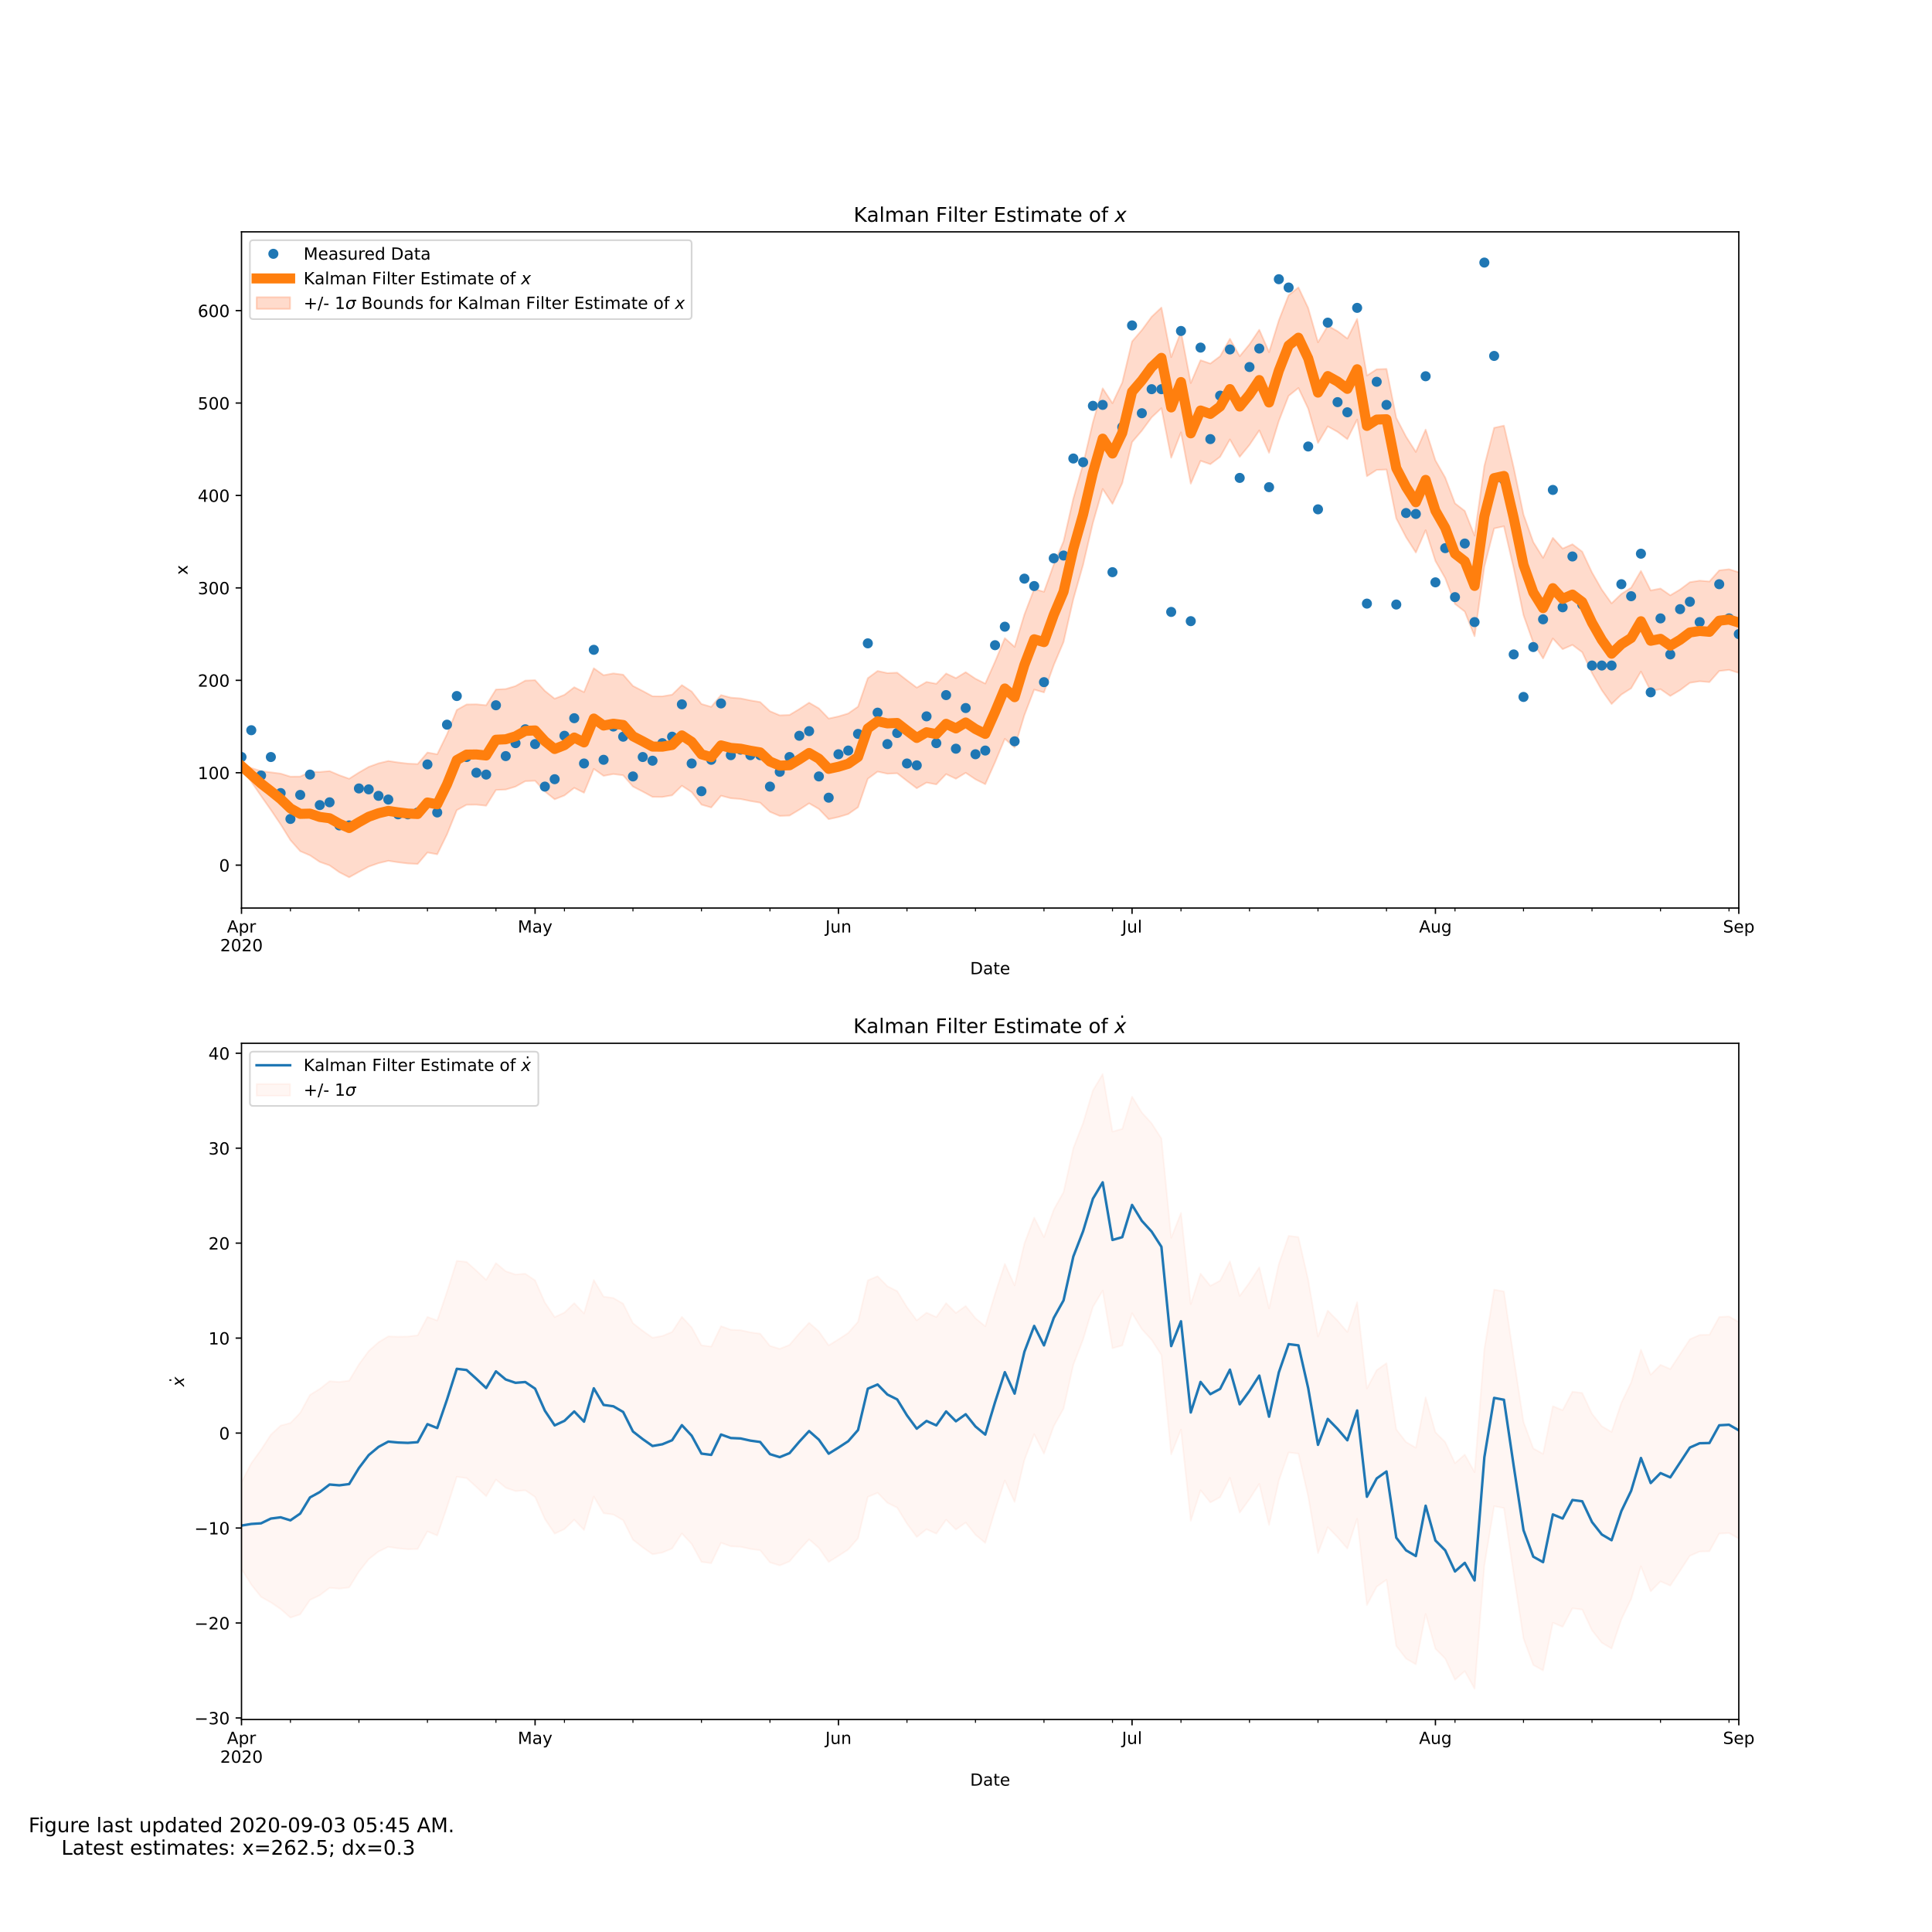 <?xml version="1.0" encoding="utf-8" standalone="no"?>
<!DOCTYPE svg PUBLIC "-//W3C//DTD SVG 1.1//EN"
  "http://www.w3.org/Graphics/SVG/1.1/DTD/svg11.dtd">
<!-- Created with matplotlib (https://matplotlib.org/) -->
<svg height="1152pt" version="1.1" viewBox="0 0 1152 1152" width="1152pt" xmlns="http://www.w3.org/2000/svg" xmlns:xlink="http://www.w3.org/1999/xlink">
 <defs>
  <style type="text/css">
*{stroke-linecap:butt;stroke-linejoin:round;}
  </style>
 </defs>
 <g id="figure_1">
  <g id="patch_1">
   <path d="M 0 1152 
L 1152 1152 
L 1152 0 
L 0 0 
z
" style="fill:#ffffff;"/>
  </g>
  <g id="axes_1">
   <g id="patch_2">
    <path d="M 144 541.44 
L 1036.8 541.44 
L 1036.8 138.24 
L 144 138.24 
z
" style="fill:#ffffff;"/>
   </g>
   <g id="PolyCollection_1">
    <defs>
     <path d="M 144 -696.697 
L 144 -693.782 
L 149.835 -685.918 
L 155.671 -677.373 
L 161.506 -669.076 
L 167.341 -660.404 
L 173.176 -651.039 
L 179.012 -644.457 
L 184.847 -641.955 
L 190.682 -638.047 
L 196.518 -635.983 
L 202.353 -631.892 
L 208.188 -628.887 
L 214.024 -632.13 
L 219.859 -635.27 
L 225.694 -637.319 
L 231.529 -638.707 
L 237.365 -637.833 
L 243.2 -637.13 
L 249.035 -636.844 
L 254.871 -643.685 
L 260.706 -642.587 
L 266.541 -654.476 
L 272.376 -668.906 
L 278.212 -672.136 
L 284.047 -672.192 
L 289.882 -671.57 
L 295.718 -680.95 
L 301.553 -681.208 
L 307.388 -682.961 
L 313.224 -686.188 
L 319.059 -686.456 
L 324.894 -680.064 
L 330.729 -675.397 
L 336.565 -677.692 
L 342.4 -682.219 
L 348.235 -679.313 
L 354.071 -693.543 
L 359.906 -689.378 
L 365.741 -690.459 
L 371.576 -689.703 
L 377.412 -682.995 
L 383.247 -679.982 
L 389.082 -676.838 
L 394.918 -676.78 
L 400.753 -677.77 
L 406.588 -683.487 
L 412.424 -679.668 
L 418.259 -672.228 
L 424.094 -670.518 
L 429.929 -677.538 
L 435.765 -676.025 
L 441.6 -675.557 
L 447.435 -674.364 
L 453.271 -673.374 
L 459.106 -667.91 
L 464.941 -665.468 
L 470.776 -665.696 
L 476.612 -669.194 
L 482.447 -673.007 
L 488.282 -669.618 
L 494.118 -663.544 
L 499.953 -664.812 
L 505.788 -666.578 
L 511.624 -670.651 
L 517.459 -687.631 
L 523.294 -691.91 
L 529.129 -690.648 
L 534.965 -690.906 
L 540.8 -686.365 
L 546.635 -681.983 
L 552.471 -685.375 
L 558.306 -684.285 
L 564.141 -690.401 
L 569.976 -687.654 
L 575.812 -691.192 
L 581.647 -687.303 
L 587.482 -684.395 
L 593.318 -697.483 
L 599.153 -711.471 
L 604.988 -706.291 
L 610.824 -725.588 
L 616.659 -740.813 
L 622.494 -739.124 
L 628.329 -755.373 
L 634.165 -769.189 
L 640 -794.726 
L 645.835 -815.275 
L 651.671 -840.179 
L 657.506 -860.441 
L 663.341 -851.568 
L 669.176 -863.91 
L 675.012 -888.38 
L 680.847 -895.149 
L 686.682 -903.103 
L 692.518 -908.611 
L 698.353 -879.054 
L 704.188 -894.187 
L 710.024 -863.599 
L 715.859 -877.214 
L 721.694 -875.205 
L 727.529 -879.604 
L 733.365 -889.992 
L 739.2 -879.583 
L 745.035 -886.701 
L 750.871 -895.373 
L 756.706 -881.996 
L 762.541 -900.994 
L 768.376 -915.969 
L 774.212 -920.634 
L 780.047 -908.323 
L 785.882 -887.888 
L 791.718 -897.751 
L 797.553 -894.505 
L 803.388 -890.122 
L 809.224 -901.822 
L 815.059 -868.05 
L 820.894 -871.812 
L 826.729 -872.011 
L 832.565 -842.858 
L 838.4 -831.638 
L 844.235 -822.52 
L 850.071 -835.844 
L 855.906 -817.483 
L 861.741 -807.244 
L 867.576 -791.857 
L 873.412 -787.327 
L 879.247 -772.648 
L 885.082 -814.172 
L 890.918 -836.895 
L 896.753 -838.187 
L 902.588 -813.172 
L 908.424 -785.184 
L 914.259 -768.762 
L 920.094 -759.38 
L 925.929 -771.284 
L 931.765 -764.9 
L 937.6 -767.464 
L 943.435 -763.07 
L 949.271 -750.667 
L 955.106 -740.444 
L 960.941 -732.221 
L 966.776 -737.854 
L 972.612 -741.576 
L 978.447 -751.561 
L 984.282 -739.933 
L 990.118 -741.071 
L 995.953 -737.013 
L 1001.788 -740.494 
L 1007.624 -744.856 
L 1013.459 -745.767 
L 1019.294 -745.27 
L 1025.129 -751.896 
L 1030.965 -752.575 
L 1036.8 -750.78 
L 1036.8 -810.79 
L 1036.8 -810.79 
L 1030.965 -812.585 
L 1025.129 -811.906 
L 1019.294 -805.28 
L 1013.459 -805.777 
L 1007.624 -804.866 
L 1001.788 -800.504 
L 995.953 -797.023 
L 990.118 -801.081 
L 984.282 -799.943 
L 978.447 -811.571 
L 972.612 -801.586 
L 966.776 -797.864 
L 960.941 -792.231 
L 955.106 -800.454 
L 949.271 -810.677 
L 943.435 -823.08 
L 937.6 -827.474 
L 931.765 -824.91 
L 925.929 -831.294 
L 920.094 -819.39 
L 914.259 -828.772 
L 908.424 -845.194 
L 902.588 -873.182 
L 896.753 -898.197 
L 890.918 -896.905 
L 885.082 -874.182 
L 879.247 -832.658 
L 873.412 -847.337 
L 867.576 -851.867 
L 861.741 -867.254 
L 855.906 -877.493 
L 850.071 -895.854 
L 844.235 -882.53 
L 838.4 -891.648 
L 832.565 -902.868 
L 826.729 -932.021 
L 820.894 -931.822 
L 815.059 -928.06 
L 809.224 -961.832 
L 803.388 -950.132 
L 797.553 -954.515 
L 791.718 -957.761 
L 785.882 -947.898 
L 780.047 -968.333 
L 774.212 -980.644 
L 768.376 -975.979 
L 762.541 -961.004 
L 756.706 -942.006 
L 750.871 -955.383 
L 745.035 -946.711 
L 739.2 -939.593 
L 733.365 -950.002 
L 727.529 -939.614 
L 721.694 -935.215 
L 715.859 -937.224 
L 710.024 -923.609 
L 704.188 -954.197 
L 698.353 -939.064 
L 692.518 -968.621 
L 686.682 -963.113 
L 680.847 -955.159 
L 675.012 -948.39 
L 669.176 -923.92 
L 663.341 -911.578 
L 657.506 -920.451 
L 651.671 -900.189 
L 645.835 -875.285 
L 640 -854.736 
L 634.165 -829.199 
L 628.329 -815.383 
L 622.494 -799.134 
L 616.659 -800.823 
L 610.824 -785.598 
L 604.988 -766.301 
L 599.153 -771.481 
L 593.318 -757.493 
L 587.482 -744.405 
L 581.647 -747.313 
L 575.812 -751.202 
L 569.976 -747.664 
L 564.141 -750.411 
L 558.306 -744.295 
L 552.471 -745.385 
L 546.635 -741.993 
L 540.8 -746.375 
L 534.965 -750.916 
L 529.129 -750.658 
L 523.294 -751.92 
L 517.459 -747.641 
L 511.624 -730.661 
L 505.788 -726.588 
L 499.953 -724.822 
L 494.118 -723.554 
L 488.282 -729.628 
L 482.447 -733.017 
L 476.612 -729.204 
L 470.776 -725.706 
L 464.941 -725.478 
L 459.106 -727.92 
L 453.271 -733.384 
L 447.435 -734.374 
L 441.6 -735.567 
L 435.765 -736.035 
L 429.929 -737.548 
L 424.094 -730.528 
L 418.259 -732.238 
L 412.424 -739.678 
L 406.588 -743.497 
L 400.753 -737.78 
L 394.918 -736.789 
L 389.082 -736.847 
L 383.247 -739.991 
L 377.412 -743.004 
L 371.576 -749.713 
L 365.741 -750.468 
L 359.906 -749.388 
L 354.071 -753.552 
L 348.235 -739.322 
L 342.4 -742.227 
L 336.565 -737.699 
L 330.729 -735.403 
L 324.894 -740.067 
L 319.059 -746.454 
L 313.224 -746.178 
L 307.388 -742.939 
L 301.553 -741.169 
L 295.718 -740.889 
L 289.882 -731.479 
L 284.047 -732.064 
L 278.212 -731.963 
L 272.376 -728.683 
L 266.541 -714.199 
L 260.706 -702.256 
L 254.871 -703.305 
L 249.035 -696.426 
L 243.2 -696.688 
L 237.365 -697.384 
L 231.529 -698.258 
L 225.694 -696.856 
L 219.859 -694.734 
L 214.024 -691.382 
L 208.188 -687.667 
L 202.353 -689.753 
L 196.518 -692.233 
L 190.682 -691.702 
L 184.847 -691.749 
L 179.012 -688.968 
L 173.176 -688.931 
L 167.341 -690.731 
L 161.506 -691.501 
L 155.671 -692.215 
L 149.835 -694.071 
L 144 -696.697 
z
" id="mc7c7b41a98" style="stroke:#ff4c00;stroke-opacity:0.2;"/>
    </defs>
    <g clip-path="url(#p84cc8e0da6)">
     <use style="fill:#ff4c00;fill-opacity:0.2;stroke:#ff4c00;stroke-opacity:0.2;" x="0" xlink:href="#mc7c7b41a98" y="1152"/>
    </g>
   </g>
   <g id="matplotlib.axis_1">
    <g id="xtick_1">
     <g id="line2d_1">
      <defs>
       <path d="M 0 0 
L 0 3.5 
" id="m58ccc27774" style="stroke:#000000;stroke-width:0.8;"/>
      </defs>
      <g>
       <use style="stroke:#000000;stroke-width:0.8;" x="144" xlink:href="#m58ccc27774" y="541.44"/>
      </g>
     </g>
     <g id="text_1">
      <!-- Apr -->
      <defs>
       <path d="M 34.188 63.188 
L 20.797 26.906 
L 47.609 26.906 
z
M 28.609 72.906 
L 39.797 72.906 
L 67.578 0 
L 57.328 0 
L 50.688 18.703 
L 17.828 18.703 
L 11.188 0 
L 0.781 0 
z
" id="DejaVuSans-65"/>
       <path d="M 18.109 8.203 
L 18.109 -20.797 
L 9.078 -20.797 
L 9.078 54.688 
L 18.109 54.688 
L 18.109 46.391 
Q 20.953 51.266 25.266 53.625 
Q 29.594 56 35.594 56 
Q 45.562 56 51.781 48.094 
Q 58.016 40.188 58.016 27.297 
Q 58.016 14.406 51.781 6.484 
Q 45.562 -1.422 35.594 -1.422 
Q 29.594 -1.422 25.266 0.953 
Q 20.953 3.328 18.109 8.203 
z
M 48.688 27.297 
Q 48.688 37.203 44.609 42.844 
Q 40.531 48.484 33.406 48.484 
Q 26.266 48.484 22.188 42.844 
Q 18.109 37.203 18.109 27.297 
Q 18.109 17.391 22.188 11.75 
Q 26.266 6.109 33.406 6.109 
Q 40.531 6.109 44.609 11.75 
Q 48.688 17.391 48.688 27.297 
z
" id="DejaVuSans-112"/>
       <path d="M 41.109 46.297 
Q 39.594 47.172 37.812 47.578 
Q 36.031 48 33.891 48 
Q 26.266 48 22.188 43.047 
Q 18.109 38.094 18.109 28.812 
L 18.109 0 
L 9.078 0 
L 9.078 54.688 
L 18.109 54.688 
L 18.109 46.188 
Q 20.953 51.172 25.484 53.578 
Q 30.031 56 36.531 56 
Q 37.453 56 38.578 55.875 
Q 39.703 55.766 41.062 55.516 
z
" id="DejaVuSans-114"/>
      </defs>
      <g transform="translate(135.35 556.038)scale(0.1 -0.1)">
       <use xlink:href="#DejaVuSans-65"/>
       <use x="68.408" xlink:href="#DejaVuSans-112"/>
       <use x="131.885" xlink:href="#DejaVuSans-114"/>
      </g>
      <!-- 2020 -->
      <defs>
       <path d="M 19.188 8.297 
L 53.609 8.297 
L 53.609 0 
L 7.328 0 
L 7.328 8.297 
Q 12.938 14.109 22.625 23.891 
Q 32.328 33.688 34.812 36.531 
Q 39.547 41.844 41.422 45.531 
Q 43.312 49.219 43.312 52.781 
Q 43.312 58.594 39.234 62.25 
Q 35.156 65.922 28.609 65.922 
Q 23.969 65.922 18.812 64.312 
Q 13.672 62.703 7.812 59.422 
L 7.812 69.391 
Q 13.766 71.781 18.938 73 
Q 24.125 74.219 28.422 74.219 
Q 39.75 74.219 46.484 68.547 
Q 53.219 62.891 53.219 53.422 
Q 53.219 48.922 51.531 44.891 
Q 49.859 40.875 45.406 35.406 
Q 44.188 33.984 37.641 27.219 
Q 31.109 20.453 19.188 8.297 
z
" id="DejaVuSans-50"/>
       <path d="M 31.781 66.406 
Q 24.172 66.406 20.328 58.906 
Q 16.5 51.422 16.5 36.375 
Q 16.5 21.391 20.328 13.891 
Q 24.172 6.391 31.781 6.391 
Q 39.453 6.391 43.281 13.891 
Q 47.125 21.391 47.125 36.375 
Q 47.125 51.422 43.281 58.906 
Q 39.453 66.406 31.781 66.406 
z
M 31.781 74.219 
Q 44.047 74.219 50.516 64.516 
Q 56.984 54.828 56.984 36.375 
Q 56.984 17.969 50.516 8.266 
Q 44.047 -1.422 31.781 -1.422 
Q 19.531 -1.422 13.062 8.266 
Q 6.594 17.969 6.594 36.375 
Q 6.594 54.828 13.062 64.516 
Q 19.531 74.219 31.781 74.219 
z
" id="DejaVuSans-48"/>
      </defs>
      <g transform="translate(131.275 567.236)scale(0.1 -0.1)">
       <use xlink:href="#DejaVuSans-50"/>
       <use x="63.623" xlink:href="#DejaVuSans-48"/>
       <use x="127.246" xlink:href="#DejaVuSans-50"/>
       <use x="190.869" xlink:href="#DejaVuSans-48"/>
      </g>
     </g>
    </g>
    <g id="xtick_2">
     <g id="line2d_2">
      <g>
       <use style="stroke:#000000;stroke-width:0.8;" x="319.059" xlink:href="#m58ccc27774" y="541.44"/>
      </g>
     </g>
     <g id="text_2">
      <!-- May -->
      <defs>
       <path d="M 9.812 72.906 
L 24.516 72.906 
L 43.109 23.297 
L 61.812 72.906 
L 76.516 72.906 
L 76.516 0 
L 66.891 0 
L 66.891 64.016 
L 48.094 14.016 
L 38.188 14.016 
L 19.391 64.016 
L 19.391 0 
L 9.812 0 
z
" id="DejaVuSans-77"/>
       <path d="M 34.281 27.484 
Q 23.391 27.484 19.188 25 
Q 14.984 22.516 14.984 16.5 
Q 14.984 11.719 18.141 8.906 
Q 21.297 6.109 26.703 6.109 
Q 34.188 6.109 38.703 11.406 
Q 43.219 16.703 43.219 25.484 
L 43.219 27.484 
z
M 52.203 31.203 
L 52.203 0 
L 43.219 0 
L 43.219 8.297 
Q 40.141 3.328 35.547 0.953 
Q 30.953 -1.422 24.312 -1.422 
Q 15.922 -1.422 10.953 3.297 
Q 6 8.016 6 15.922 
Q 6 25.141 12.172 29.828 
Q 18.359 34.516 30.609 34.516 
L 43.219 34.516 
L 43.219 35.406 
Q 43.219 41.609 39.141 45 
Q 35.062 48.391 27.688 48.391 
Q 23 48.391 18.547 47.266 
Q 14.109 46.141 10.016 43.891 
L 10.016 52.203 
Q 14.938 54.109 19.578 55.047 
Q 24.219 56 28.609 56 
Q 40.484 56 46.344 49.844 
Q 52.203 43.703 52.203 31.203 
z
" id="DejaVuSans-97"/>
       <path d="M 32.172 -5.078 
Q 28.375 -14.844 24.75 -17.812 
Q 21.141 -20.797 15.094 -20.797 
L 7.906 -20.797 
L 7.906 -13.281 
L 13.188 -13.281 
Q 16.891 -13.281 18.938 -11.516 
Q 21 -9.766 23.484 -3.219 
L 25.094 0.875 
L 2.984 54.688 
L 12.5 54.688 
L 29.594 11.922 
L 46.688 54.688 
L 56.203 54.688 
z
" id="DejaVuSans-121"/>
      </defs>
      <g transform="translate(308.721 556.038)scale(0.1 -0.1)">
       <use xlink:href="#DejaVuSans-77"/>
       <use x="86.279" xlink:href="#DejaVuSans-97"/>
       <use x="147.559" xlink:href="#DejaVuSans-121"/>
      </g>
     </g>
    </g>
    <g id="xtick_3">
     <g id="line2d_3">
      <g>
       <use style="stroke:#000000;stroke-width:0.8;" x="499.953" xlink:href="#m58ccc27774" y="541.44"/>
      </g>
     </g>
     <g id="text_3">
      <!-- Jun -->
      <defs>
       <path d="M 9.812 72.906 
L 19.672 72.906 
L 19.672 5.078 
Q 19.672 -8.109 14.672 -14.062 
Q 9.672 -20.016 -1.422 -20.016 
L -5.172 -20.016 
L -5.172 -11.719 
L -2.094 -11.719 
Q 4.438 -11.719 7.125 -8.047 
Q 9.812 -4.391 9.812 5.078 
z
" id="DejaVuSans-74"/>
       <path d="M 8.5 21.578 
L 8.5 54.688 
L 17.484 54.688 
L 17.484 21.922 
Q 17.484 14.156 20.5 10.266 
Q 23.531 6.391 29.594 6.391 
Q 36.859 6.391 41.078 11.031 
Q 45.312 15.672 45.312 23.688 
L 45.312 54.688 
L 54.297 54.688 
L 54.297 0 
L 45.312 0 
L 45.312 8.406 
Q 42.047 3.422 37.719 1 
Q 33.406 -1.422 27.688 -1.422 
Q 18.266 -1.422 13.375 4.438 
Q 8.5 10.297 8.5 21.578 
z
M 31.109 56 
z
" id="DejaVuSans-117"/>
       <path d="M 54.891 33.016 
L 54.891 0 
L 45.906 0 
L 45.906 32.719 
Q 45.906 40.484 42.875 44.328 
Q 39.844 48.188 33.797 48.188 
Q 26.516 48.188 22.312 43.547 
Q 18.109 38.922 18.109 30.906 
L 18.109 0 
L 9.078 0 
L 9.078 54.688 
L 18.109 54.688 
L 18.109 46.188 
Q 21.344 51.125 25.703 53.562 
Q 30.078 56 35.797 56 
Q 45.219 56 50.047 50.172 
Q 54.891 44.344 54.891 33.016 
z
" id="DejaVuSans-110"/>
      </defs>
      <g transform="translate(492.14 556.038)scale(0.1 -0.1)">
       <use xlink:href="#DejaVuSans-74"/>
       <use x="29.492" xlink:href="#DejaVuSans-117"/>
       <use x="92.871" xlink:href="#DejaVuSans-110"/>
      </g>
     </g>
    </g>
    <g id="xtick_4">
     <g id="line2d_4">
      <g>
       <use style="stroke:#000000;stroke-width:0.8;" x="675.012" xlink:href="#m58ccc27774" y="541.44"/>
      </g>
     </g>
     <g id="text_4">
      <!-- Jul -->
      <defs>
       <path d="M 9.422 75.984 
L 18.406 75.984 
L 18.406 0 
L 9.422 0 
z
" id="DejaVuSans-108"/>
      </defs>
      <g transform="translate(668.979 556.038)scale(0.1 -0.1)">
       <use xlink:href="#DejaVuSans-74"/>
       <use x="29.492" xlink:href="#DejaVuSans-117"/>
       <use x="92.871" xlink:href="#DejaVuSans-108"/>
      </g>
     </g>
    </g>
    <g id="xtick_5">
     <g id="line2d_5">
      <g>
       <use style="stroke:#000000;stroke-width:0.8;" x="855.906" xlink:href="#m58ccc27774" y="541.44"/>
      </g>
     </g>
     <g id="text_5">
      <!-- Aug -->
      <defs>
       <path d="M 45.406 27.984 
Q 45.406 37.75 41.375 43.109 
Q 37.359 48.484 30.078 48.484 
Q 22.859 48.484 18.828 43.109 
Q 14.797 37.75 14.797 27.984 
Q 14.797 18.266 18.828 12.891 
Q 22.859 7.516 30.078 7.516 
Q 37.359 7.516 41.375 12.891 
Q 45.406 18.266 45.406 27.984 
z
M 54.391 6.781 
Q 54.391 -7.172 48.188 -13.984 
Q 42 -20.797 29.203 -20.797 
Q 24.469 -20.797 20.266 -20.094 
Q 16.062 -19.391 12.109 -17.922 
L 12.109 -9.188 
Q 16.062 -11.328 19.922 -12.344 
Q 23.781 -13.375 27.781 -13.375 
Q 36.625 -13.375 41.016 -8.766 
Q 45.406 -4.156 45.406 5.172 
L 45.406 9.625 
Q 42.625 4.781 38.281 2.391 
Q 33.938 0 27.875 0 
Q 17.828 0 11.672 7.656 
Q 5.516 15.328 5.516 27.984 
Q 5.516 40.672 11.672 48.328 
Q 17.828 56 27.875 56 
Q 33.938 56 38.281 53.609 
Q 42.625 51.219 45.406 46.391 
L 45.406 54.688 
L 54.391 54.688 
z
" id="DejaVuSans-103"/>
      </defs>
      <g transform="translate(846.143 556.038)scale(0.1 -0.1)">
       <use xlink:href="#DejaVuSans-65"/>
       <use x="68.408" xlink:href="#DejaVuSans-117"/>
       <use x="131.787" xlink:href="#DejaVuSans-103"/>
      </g>
     </g>
    </g>
    <g id="xtick_6">
     <g id="line2d_6">
      <g>
       <use style="stroke:#000000;stroke-width:0.8;" x="1036.8" xlink:href="#m58ccc27774" y="541.44"/>
      </g>
     </g>
     <g id="text_6">
      <!-- Sep -->
      <defs>
       <path d="M 53.516 70.516 
L 53.516 60.891 
Q 47.906 63.578 42.922 64.891 
Q 37.938 66.219 33.297 66.219 
Q 25.25 66.219 20.875 63.094 
Q 16.5 59.969 16.5 54.203 
Q 16.5 49.359 19.406 46.891 
Q 22.312 44.438 30.422 42.922 
L 36.375 41.703 
Q 47.406 39.594 52.656 34.297 
Q 57.906 29 57.906 20.125 
Q 57.906 9.516 50.797 4.047 
Q 43.703 -1.422 29.984 -1.422 
Q 24.812 -1.422 18.969 -0.25 
Q 13.141 0.922 6.891 3.219 
L 6.891 13.375 
Q 12.891 10.016 18.656 8.297 
Q 24.422 6.594 29.984 6.594 
Q 38.422 6.594 43.016 9.906 
Q 47.609 13.234 47.609 19.391 
Q 47.609 24.75 44.312 27.781 
Q 41.016 30.812 33.5 32.328 
L 27.484 33.5 
Q 16.453 35.688 11.516 40.375 
Q 6.594 45.062 6.594 53.422 
Q 6.594 63.094 13.406 68.656 
Q 20.219 74.219 32.172 74.219 
Q 37.312 74.219 42.625 73.281 
Q 47.953 72.359 53.516 70.516 
z
" id="DejaVuSans-83"/>
       <path d="M 56.203 29.594 
L 56.203 25.203 
L 14.891 25.203 
Q 15.484 15.922 20.484 11.062 
Q 25.484 6.203 34.422 6.203 
Q 39.594 6.203 44.453 7.469 
Q 49.312 8.734 54.109 11.281 
L 54.109 2.781 
Q 49.266 0.734 44.188 -0.344 
Q 39.109 -1.422 33.891 -1.422 
Q 20.797 -1.422 13.156 6.188 
Q 5.516 13.812 5.516 26.812 
Q 5.516 40.234 12.766 48.109 
Q 20.016 56 32.328 56 
Q 43.359 56 49.781 48.891 
Q 56.203 41.797 56.203 29.594 
z
M 47.219 32.234 
Q 47.125 39.594 43.094 43.984 
Q 39.062 48.391 32.422 48.391 
Q 24.906 48.391 20.391 44.141 
Q 15.875 39.891 15.188 32.172 
z
" id="DejaVuSans-101"/>
      </defs>
      <g transform="translate(1027.375 556.038)scale(0.1 -0.1)">
       <use xlink:href="#DejaVuSans-83"/>
       <use x="63.477" xlink:href="#DejaVuSans-101"/>
       <use x="125" xlink:href="#DejaVuSans-112"/>
      </g>
     </g>
    </g>
    <g id="xtick_7">
     <g id="line2d_7">
      <defs>
       <path d="M 0 0 
L 0 2 
" id="me02abc04c9" style="stroke:#000000;stroke-width:0.6;"/>
      </defs>
      <g>
       <use style="stroke:#000000;stroke-width:0.6;" x="173.176" xlink:href="#me02abc04c9" y="541.44"/>
      </g>
     </g>
    </g>
    <g id="xtick_8">
     <g id="line2d_8">
      <g>
       <use style="stroke:#000000;stroke-width:0.6;" x="214.024" xlink:href="#me02abc04c9" y="541.44"/>
      </g>
     </g>
    </g>
    <g id="xtick_9">
     <g id="line2d_9">
      <g>
       <use style="stroke:#000000;stroke-width:0.6;" x="254.871" xlink:href="#me02abc04c9" y="541.44"/>
      </g>
     </g>
    </g>
    <g id="xtick_10">
     <g id="line2d_10">
      <g>
       <use style="stroke:#000000;stroke-width:0.6;" x="295.718" xlink:href="#me02abc04c9" y="541.44"/>
      </g>
     </g>
    </g>
    <g id="xtick_11">
     <g id="line2d_11">
      <g>
       <use style="stroke:#000000;stroke-width:0.6;" x="336.565" xlink:href="#me02abc04c9" y="541.44"/>
      </g>
     </g>
    </g>
    <g id="xtick_12">
     <g id="line2d_12">
      <g>
       <use style="stroke:#000000;stroke-width:0.6;" x="377.412" xlink:href="#me02abc04c9" y="541.44"/>
      </g>
     </g>
    </g>
    <g id="xtick_13">
     <g id="line2d_13">
      <g>
       <use style="stroke:#000000;stroke-width:0.6;" x="418.259" xlink:href="#me02abc04c9" y="541.44"/>
      </g>
     </g>
    </g>
    <g id="xtick_14">
     <g id="line2d_14">
      <g>
       <use style="stroke:#000000;stroke-width:0.6;" x="459.106" xlink:href="#me02abc04c9" y="541.44"/>
      </g>
     </g>
    </g>
    <g id="xtick_15">
     <g id="line2d_15">
      <g>
       <use style="stroke:#000000;stroke-width:0.6;" x="540.8" xlink:href="#me02abc04c9" y="541.44"/>
      </g>
     </g>
    </g>
    <g id="xtick_16">
     <g id="line2d_16">
      <g>
       <use style="stroke:#000000;stroke-width:0.6;" x="581.647" xlink:href="#me02abc04c9" y="541.44"/>
      </g>
     </g>
    </g>
    <g id="xtick_17">
     <g id="line2d_17">
      <g>
       <use style="stroke:#000000;stroke-width:0.6;" x="622.494" xlink:href="#me02abc04c9" y="541.44"/>
      </g>
     </g>
    </g>
    <g id="xtick_18">
     <g id="line2d_18">
      <g>
       <use style="stroke:#000000;stroke-width:0.6;" x="663.341" xlink:href="#me02abc04c9" y="541.44"/>
      </g>
     </g>
    </g>
    <g id="xtick_19">
     <g id="line2d_19">
      <g>
       <use style="stroke:#000000;stroke-width:0.6;" x="704.188" xlink:href="#me02abc04c9" y="541.44"/>
      </g>
     </g>
    </g>
    <g id="xtick_20">
     <g id="line2d_20">
      <g>
       <use style="stroke:#000000;stroke-width:0.6;" x="745.035" xlink:href="#me02abc04c9" y="541.44"/>
      </g>
     </g>
    </g>
    <g id="xtick_21">
     <g id="line2d_21">
      <g>
       <use style="stroke:#000000;stroke-width:0.6;" x="785.882" xlink:href="#me02abc04c9" y="541.44"/>
      </g>
     </g>
    </g>
    <g id="xtick_22">
     <g id="line2d_22">
      <g>
       <use style="stroke:#000000;stroke-width:0.6;" x="826.729" xlink:href="#me02abc04c9" y="541.44"/>
      </g>
     </g>
    </g>
    <g id="xtick_23">
     <g id="line2d_23">
      <g>
       <use style="stroke:#000000;stroke-width:0.6;" x="867.576" xlink:href="#me02abc04c9" y="541.44"/>
      </g>
     </g>
    </g>
    <g id="xtick_24">
     <g id="line2d_24">
      <g>
       <use style="stroke:#000000;stroke-width:0.6;" x="908.424" xlink:href="#me02abc04c9" y="541.44"/>
      </g>
     </g>
    </g>
    <g id="xtick_25">
     <g id="line2d_25">
      <g>
       <use style="stroke:#000000;stroke-width:0.6;" x="949.271" xlink:href="#me02abc04c9" y="541.44"/>
      </g>
     </g>
    </g>
    <g id="xtick_26">
     <g id="line2d_26">
      <g>
       <use style="stroke:#000000;stroke-width:0.6;" x="990.118" xlink:href="#me02abc04c9" y="541.44"/>
      </g>
     </g>
    </g>
    <g id="xtick_27">
     <g id="line2d_27">
      <g>
       <use style="stroke:#000000;stroke-width:0.6;" x="1030.965" xlink:href="#me02abc04c9" y="541.44"/>
      </g>
     </g>
    </g>
    <g id="text_7">
     <!-- Date -->
     <defs>
      <path d="M 19.672 64.797 
L 19.672 8.109 
L 31.594 8.109 
Q 46.688 8.109 53.688 14.938 
Q 60.688 21.781 60.688 36.531 
Q 60.688 51.172 53.688 57.984 
Q 46.688 64.797 31.594 64.797 
z
M 9.812 72.906 
L 30.078 72.906 
Q 51.266 72.906 61.172 64.094 
Q 71.094 55.281 71.094 36.531 
Q 71.094 17.672 61.125 8.828 
Q 51.172 0 30.078 0 
L 9.812 0 
z
" id="DejaVuSans-68"/>
      <path d="M 18.312 70.219 
L 18.312 54.688 
L 36.812 54.688 
L 36.812 47.703 
L 18.312 47.703 
L 18.312 18.016 
Q 18.312 11.328 20.141 9.422 
Q 21.969 7.516 27.594 7.516 
L 36.812 7.516 
L 36.812 0 
L 27.594 0 
Q 17.188 0 13.234 3.875 
Q 9.281 7.766 9.281 18.016 
L 9.281 47.703 
L 2.688 47.703 
L 2.688 54.688 
L 9.281 54.688 
L 9.281 70.219 
z
" id="DejaVuSans-116"/>
     </defs>
     <g transform="translate(578.449 580.914)scale(0.1 -0.1)">
      <use xlink:href="#DejaVuSans-68"/>
      <use x="77.002" xlink:href="#DejaVuSans-97"/>
      <use x="138.281" xlink:href="#DejaVuSans-116"/>
      <use x="177.49" xlink:href="#DejaVuSans-101"/>
     </g>
    </g>
   </g>
   <g id="matplotlib.axis_2">
    <g id="ytick_1">
     <g id="line2d_28">
      <defs>
       <path d="M 0 0 
L -3.5 0 
" id="m9705565a76" style="stroke:#000000;stroke-width:0.8;"/>
      </defs>
      <g>
       <use style="stroke:#000000;stroke-width:0.8;" x="144" xlink:href="#m9705565a76" y="515.866"/>
      </g>
     </g>
     <g id="text_8">
      <!-- 0 -->
      <g transform="translate(130.637 519.665)scale(0.1 -0.1)">
       <use xlink:href="#DejaVuSans-48"/>
      </g>
     </g>
    </g>
    <g id="ytick_2">
     <g id="line2d_29">
      <g>
       <use style="stroke:#000000;stroke-width:0.8;" x="144" xlink:href="#m9705565a76" y="460.759"/>
      </g>
     </g>
     <g id="text_9">
      <!-- 100 -->
      <defs>
       <path d="M 12.406 8.297 
L 28.516 8.297 
L 28.516 63.922 
L 10.984 60.406 
L 10.984 69.391 
L 28.422 72.906 
L 38.281 72.906 
L 38.281 8.297 
L 54.391 8.297 
L 54.391 0 
L 12.406 0 
z
" id="DejaVuSans-49"/>
      </defs>
      <g transform="translate(117.912 464.558)scale(0.1 -0.1)">
       <use xlink:href="#DejaVuSans-49"/>
       <use x="63.623" xlink:href="#DejaVuSans-48"/>
       <use x="127.246" xlink:href="#DejaVuSans-48"/>
      </g>
     </g>
    </g>
    <g id="ytick_3">
     <g id="line2d_30">
      <g>
       <use style="stroke:#000000;stroke-width:0.8;" x="144" xlink:href="#m9705565a76" y="405.651"/>
      </g>
     </g>
     <g id="text_10">
      <!-- 200 -->
      <g transform="translate(117.912 409.451)scale(0.1 -0.1)">
       <use xlink:href="#DejaVuSans-50"/>
       <use x="63.623" xlink:href="#DejaVuSans-48"/>
       <use x="127.246" xlink:href="#DejaVuSans-48"/>
      </g>
     </g>
    </g>
    <g id="ytick_4">
     <g id="line2d_31">
      <g>
       <use style="stroke:#000000;stroke-width:0.8;" x="144" xlink:href="#m9705565a76" y="350.544"/>
      </g>
     </g>
     <g id="text_11">
      <!-- 300 -->
      <defs>
       <path d="M 40.578 39.312 
Q 47.656 37.797 51.625 33 
Q 55.609 28.219 55.609 21.188 
Q 55.609 10.406 48.188 4.484 
Q 40.766 -1.422 27.094 -1.422 
Q 22.516 -1.422 17.656 -0.516 
Q 12.797 0.391 7.625 2.203 
L 7.625 11.719 
Q 11.719 9.328 16.594 8.109 
Q 21.484 6.891 26.812 6.891 
Q 36.078 6.891 40.938 10.547 
Q 45.797 14.203 45.797 21.188 
Q 45.797 27.641 41.281 31.266 
Q 36.766 34.906 28.719 34.906 
L 20.219 34.906 
L 20.219 43.016 
L 29.109 43.016 
Q 36.375 43.016 40.234 45.922 
Q 44.094 48.828 44.094 54.297 
Q 44.094 59.906 40.109 62.906 
Q 36.141 65.922 28.719 65.922 
Q 24.656 65.922 20.016 65.031 
Q 15.375 64.156 9.812 62.312 
L 9.812 71.094 
Q 15.438 72.656 20.344 73.438 
Q 25.25 74.219 29.594 74.219 
Q 40.828 74.219 47.359 69.109 
Q 53.906 64.016 53.906 55.328 
Q 53.906 49.266 50.438 45.094 
Q 46.969 40.922 40.578 39.312 
z
" id="DejaVuSans-51"/>
      </defs>
      <g transform="translate(117.912 354.344)scale(0.1 -0.1)">
       <use xlink:href="#DejaVuSans-51"/>
       <use x="63.623" xlink:href="#DejaVuSans-48"/>
       <use x="127.246" xlink:href="#DejaVuSans-48"/>
      </g>
     </g>
    </g>
    <g id="ytick_5">
     <g id="line2d_32">
      <g>
       <use style="stroke:#000000;stroke-width:0.8;" x="144" xlink:href="#m9705565a76" y="295.437"/>
      </g>
     </g>
     <g id="text_12">
      <!-- 400 -->
      <defs>
       <path d="M 37.797 64.312 
L 12.891 25.391 
L 37.797 25.391 
z
M 35.203 72.906 
L 47.609 72.906 
L 47.609 25.391 
L 58.016 25.391 
L 58.016 17.188 
L 47.609 17.188 
L 47.609 0 
L 37.797 0 
L 37.797 17.188 
L 4.891 17.188 
L 4.891 26.703 
z
" id="DejaVuSans-52"/>
      </defs>
      <g transform="translate(117.912 299.236)scale(0.1 -0.1)">
       <use xlink:href="#DejaVuSans-52"/>
       <use x="63.623" xlink:href="#DejaVuSans-48"/>
       <use x="127.246" xlink:href="#DejaVuSans-48"/>
      </g>
     </g>
    </g>
    <g id="ytick_6">
     <g id="line2d_33">
      <g>
       <use style="stroke:#000000;stroke-width:0.8;" x="144" xlink:href="#m9705565a76" y="240.33"/>
      </g>
     </g>
     <g id="text_13">
      <!-- 500 -->
      <defs>
       <path d="M 10.797 72.906 
L 49.516 72.906 
L 49.516 64.594 
L 19.828 64.594 
L 19.828 46.734 
Q 21.969 47.469 24.109 47.828 
Q 26.266 48.188 28.422 48.188 
Q 40.625 48.188 47.75 41.5 
Q 54.891 34.812 54.891 23.391 
Q 54.891 11.625 47.562 5.094 
Q 40.234 -1.422 26.906 -1.422 
Q 22.312 -1.422 17.547 -0.641 
Q 12.797 0.141 7.719 1.703 
L 7.719 11.625 
Q 12.109 9.234 16.797 8.062 
Q 21.484 6.891 26.703 6.891 
Q 35.156 6.891 40.078 11.328 
Q 45.016 15.766 45.016 23.391 
Q 45.016 31 40.078 35.438 
Q 35.156 39.891 26.703 39.891 
Q 22.75 39.891 18.812 39.016 
Q 14.891 38.141 10.797 36.281 
z
" id="DejaVuSans-53"/>
      </defs>
      <g transform="translate(117.912 244.129)scale(0.1 -0.1)">
       <use xlink:href="#DejaVuSans-53"/>
       <use x="63.623" xlink:href="#DejaVuSans-48"/>
       <use x="127.246" xlink:href="#DejaVuSans-48"/>
      </g>
     </g>
    </g>
    <g id="ytick_7">
     <g id="line2d_34">
      <g>
       <use style="stroke:#000000;stroke-width:0.8;" x="144" xlink:href="#m9705565a76" y="185.223"/>
      </g>
     </g>
     <g id="text_14">
      <!-- 600 -->
      <defs>
       <path d="M 33.016 40.375 
Q 26.375 40.375 22.484 35.828 
Q 18.609 31.297 18.609 23.391 
Q 18.609 15.531 22.484 10.953 
Q 26.375 6.391 33.016 6.391 
Q 39.656 6.391 43.531 10.953 
Q 47.406 15.531 47.406 23.391 
Q 47.406 31.297 43.531 35.828 
Q 39.656 40.375 33.016 40.375 
z
M 52.594 71.297 
L 52.594 62.312 
Q 48.875 64.062 45.094 64.984 
Q 41.312 65.922 37.594 65.922 
Q 27.828 65.922 22.672 59.328 
Q 17.531 52.734 16.797 39.406 
Q 19.672 43.656 24.016 45.922 
Q 28.375 48.188 33.594 48.188 
Q 44.578 48.188 50.953 41.516 
Q 57.328 34.859 57.328 23.391 
Q 57.328 12.156 50.688 5.359 
Q 44.047 -1.422 33.016 -1.422 
Q 20.359 -1.422 13.672 8.266 
Q 6.984 17.969 6.984 36.375 
Q 6.984 53.656 15.188 63.938 
Q 23.391 74.219 37.203 74.219 
Q 40.922 74.219 44.703 73.484 
Q 48.484 72.75 52.594 71.297 
z
" id="DejaVuSans-54"/>
      </defs>
      <g transform="translate(117.912 189.022)scale(0.1 -0.1)">
       <use xlink:href="#DejaVuSans-54"/>
       <use x="63.623" xlink:href="#DejaVuSans-48"/>
       <use x="127.246" xlink:href="#DejaVuSans-48"/>
      </g>
     </g>
    </g>
    <g id="text_15">
     <!-- x -->
     <defs>
      <path d="M 54.891 54.688 
L 35.109 28.078 
L 55.906 0 
L 45.312 0 
L 29.391 21.484 
L 13.484 0 
L 2.875 0 
L 24.125 28.609 
L 4.688 54.688 
L 15.281 54.688 
L 29.781 35.203 
L 44.281 54.688 
z
" id="DejaVuSans-120"/>
     </defs>
     <g transform="translate(111.833 342.799)rotate(-90)scale(0.1 -0.1)">
      <use xlink:href="#DejaVuSans-120"/>
     </g>
    </g>
   </g>
   <g id="line2d_35">
    <defs>
     <path d="M 0 2.5 
C 0.663 2.5 1.299 2.237 1.768 1.768 
C 2.237 1.299 2.5 0.663 2.5 0 
C 2.5 -0.663 2.237 -1.299 1.768 -1.768 
C 1.299 -2.237 0.663 -2.5 0 -2.5 
C -0.663 -2.5 -1.299 -2.237 -1.768 -1.768 
C -2.237 -1.299 -2.5 -0.663 -2.5 0 
C -2.5 0.663 -2.237 1.299 -1.768 1.768 
C -1.299 2.237 -0.663 2.5 0 2.5 
z
" id="me286866743" style="stroke:#1f77b4;"/>
    </defs>
    <g clip-path="url(#p84cc8e0da6)">
     <use style="fill:#1f77b4;stroke:#1f77b4;" x="144" xlink:href="#me286866743" y="451.39"/>
     <use style="fill:#1f77b4;stroke:#1f77b4;" x="149.835" xlink:href="#me286866743" y="435.409"/>
     <use style="fill:#1f77b4;stroke:#1f77b4;" x="155.671" xlink:href="#me286866743" y="462.412"/>
     <use style="fill:#1f77b4;stroke:#1f77b4;" x="161.506" xlink:href="#me286866743" y="451.39"/>
     <use style="fill:#1f77b4;stroke:#1f77b4;" x="167.341" xlink:href="#me286866743" y="472.882"/>
     <use style="fill:#1f77b4;stroke:#1f77b4;" x="173.176" xlink:href="#me286866743" y="488.312"/>
     <use style="fill:#1f77b4;stroke:#1f77b4;" x="179.012" xlink:href="#me286866743" y="473.984"/>
     <use style="fill:#1f77b4;stroke:#1f77b4;" x="184.847" xlink:href="#me286866743" y="461.861"/>
     <use style="fill:#1f77b4;stroke:#1f77b4;" x="190.682" xlink:href="#me286866743" y="480.046"/>
     <use style="fill:#1f77b4;stroke:#1f77b4;" x="196.518" xlink:href="#me286866743" y="478.393"/>
     <use style="fill:#1f77b4;stroke:#1f77b4;" x="202.353" xlink:href="#me286866743" y="492.17"/>
     <use style="fill:#1f77b4;stroke:#1f77b4;" x="208.188" xlink:href="#me286866743" y="492.17"/>
     <use style="fill:#1f77b4;stroke:#1f77b4;" x="214.024" xlink:href="#me286866743" y="470.127"/>
     <use style="fill:#1f77b4;stroke:#1f77b4;" x="219.859" xlink:href="#me286866743" y="470.678"/>
     <use style="fill:#1f77b4;stroke:#1f77b4;" x="225.694" xlink:href="#me286866743" y="474.535"/>
     <use style="fill:#1f77b4;stroke:#1f77b4;" x="231.529" xlink:href="#me286866743" y="476.74"/>
     <use style="fill:#1f77b4;stroke:#1f77b4;" x="237.365" xlink:href="#me286866743" y="485.557"/>
     <use style="fill:#1f77b4;stroke:#1f77b4;" x="243.2" xlink:href="#me286866743" y="485.557"/>
     <use style="fill:#1f77b4;stroke:#1f77b4;" x="249.035" xlink:href="#me286866743" y="484.455"/>
     <use style="fill:#1f77b4;stroke:#1f77b4;" x="254.871" xlink:href="#me286866743" y="455.799"/>
     <use style="fill:#1f77b4;stroke:#1f77b4;" x="260.706" xlink:href="#me286866743" y="484.455"/>
     <use style="fill:#1f77b4;stroke:#1f77b4;" x="266.541" xlink:href="#me286866743" y="432.103"/>
     <use style="fill:#1f77b4;stroke:#1f77b4;" x="272.376" xlink:href="#me286866743" y="415.02"/>
     <use style="fill:#1f77b4;stroke:#1f77b4;" x="278.212" xlink:href="#me286866743" y="451.39"/>
     <use style="fill:#1f77b4;stroke:#1f77b4;" x="284.047" xlink:href="#me286866743" y="460.759"/>
     <use style="fill:#1f77b4;stroke:#1f77b4;" x="289.882" xlink:href="#me286866743" y="461.861"/>
     <use style="fill:#1f77b4;stroke:#1f77b4;" x="295.718" xlink:href="#me286866743" y="420.53"/>
     <use style="fill:#1f77b4;stroke:#1f77b4;" x="301.553" xlink:href="#me286866743" y="450.839"/>
     <use style="fill:#1f77b4;stroke:#1f77b4;" x="307.388" xlink:href="#me286866743" y="443.124"/>
     <use style="fill:#1f77b4;stroke:#1f77b4;" x="313.224" xlink:href="#me286866743" y="434.858"/>
     <use style="fill:#1f77b4;stroke:#1f77b4;" x="319.059" xlink:href="#me286866743" y="443.675"/>
     <use style="fill:#1f77b4;stroke:#1f77b4;" x="324.894" xlink:href="#me286866743" y="469.025"/>
     <use style="fill:#1f77b4;stroke:#1f77b4;" x="330.729" xlink:href="#me286866743" y="464.616"/>
     <use style="fill:#1f77b4;stroke:#1f77b4;" x="336.565" xlink:href="#me286866743" y="438.716"/>
     <use style="fill:#1f77b4;stroke:#1f77b4;" x="342.4" xlink:href="#me286866743" y="428.245"/>
     <use style="fill:#1f77b4;stroke:#1f77b4;" x="348.235" xlink:href="#me286866743" y="455.248"/>
     <use style="fill:#1f77b4;stroke:#1f77b4;" x="354.071" xlink:href="#me286866743" y="387.466"/>
     <use style="fill:#1f77b4;stroke:#1f77b4;" x="359.906" xlink:href="#me286866743" y="453.044"/>
     <use style="fill:#1f77b4;stroke:#1f77b4;" x="365.741" xlink:href="#me286866743" y="433.205"/>
     <use style="fill:#1f77b4;stroke:#1f77b4;" x="371.576" xlink:href="#me286866743" y="439.267"/>
     <use style="fill:#1f77b4;stroke:#1f77b4;" x="377.412" xlink:href="#me286866743" y="462.963"/>
     <use style="fill:#1f77b4;stroke:#1f77b4;" x="383.247" xlink:href="#me286866743" y="451.39"/>
     <use style="fill:#1f77b4;stroke:#1f77b4;" x="389.082" xlink:href="#me286866743" y="453.595"/>
     <use style="fill:#1f77b4;stroke:#1f77b4;" x="394.918" xlink:href="#me286866743" y="443.124"/>
     <use style="fill:#1f77b4;stroke:#1f77b4;" x="400.753" xlink:href="#me286866743" y="439.267"/>
     <use style="fill:#1f77b4;stroke:#1f77b4;" x="406.588" xlink:href="#me286866743" y="419.979"/>
     <use style="fill:#1f77b4;stroke:#1f77b4;" x="412.424" xlink:href="#me286866743" y="455.248"/>
     <use style="fill:#1f77b4;stroke:#1f77b4;" x="418.259" xlink:href="#me286866743" y="471.78"/>
     <use style="fill:#1f77b4;stroke:#1f77b4;" x="424.094" xlink:href="#me286866743" y="453.044"/>
     <use style="fill:#1f77b4;stroke:#1f77b4;" x="429.929" xlink:href="#me286866743" y="419.428"/>
     <use style="fill:#1f77b4;stroke:#1f77b4;" x="435.765" xlink:href="#me286866743" y="450.288"/>
     <use style="fill:#1f77b4;stroke:#1f77b4;" x="441.6" xlink:href="#me286866743" y="446.982"/>
     <use style="fill:#1f77b4;stroke:#1f77b4;" x="447.435" xlink:href="#me286866743" y="450.288"/>
     <use style="fill:#1f77b4;stroke:#1f77b4;" x="453.271" xlink:href="#me286866743" y="450.288"/>
     <use style="fill:#1f77b4;stroke:#1f77b4;" x="459.106" xlink:href="#me286866743" y="469.025"/>
     <use style="fill:#1f77b4;stroke:#1f77b4;" x="464.941" xlink:href="#me286866743" y="460.207"/>
     <use style="fill:#1f77b4;stroke:#1f77b4;" x="470.776" xlink:href="#me286866743" y="451.39"/>
     <use style="fill:#1f77b4;stroke:#1f77b4;" x="476.612" xlink:href="#me286866743" y="438.716"/>
     <use style="fill:#1f77b4;stroke:#1f77b4;" x="482.447" xlink:href="#me286866743" y="435.96"/>
     <use style="fill:#1f77b4;stroke:#1f77b4;" x="488.282" xlink:href="#me286866743" y="462.963"/>
     <use style="fill:#1f77b4;stroke:#1f77b4;" x="494.118" xlink:href="#me286866743" y="475.637"/>
     <use style="fill:#1f77b4;stroke:#1f77b4;" x="499.953" xlink:href="#me286866743" y="449.737"/>
     <use style="fill:#1f77b4;stroke:#1f77b4;" x="505.788" xlink:href="#me286866743" y="447.533"/>
     <use style="fill:#1f77b4;stroke:#1f77b4;" x="511.624" xlink:href="#me286866743" y="437.614"/>
     <use style="fill:#1f77b4;stroke:#1f77b4;" x="517.459" xlink:href="#me286866743" y="383.609"/>
     <use style="fill:#1f77b4;stroke:#1f77b4;" x="523.294" xlink:href="#me286866743" y="424.939"/>
     <use style="fill:#1f77b4;stroke:#1f77b4;" x="529.129" xlink:href="#me286866743" y="443.675"/>
     <use style="fill:#1f77b4;stroke:#1f77b4;" x="534.965" xlink:href="#me286866743" y="437.062"/>
     <use style="fill:#1f77b4;stroke:#1f77b4;" x="540.8" xlink:href="#me286866743" y="455.248"/>
     <use style="fill:#1f77b4;stroke:#1f77b4;" x="546.635" xlink:href="#me286866743" y="456.35"/>
     <use style="fill:#1f77b4;stroke:#1f77b4;" x="552.471" xlink:href="#me286866743" y="427.143"/>
     <use style="fill:#1f77b4;stroke:#1f77b4;" x="558.306" xlink:href="#me286866743" y="443.124"/>
     <use style="fill:#1f77b4;stroke:#1f77b4;" x="564.141" xlink:href="#me286866743" y="414.469"/>
     <use style="fill:#1f77b4;stroke:#1f77b4;" x="569.976" xlink:href="#me286866743" y="446.431"/>
     <use style="fill:#1f77b4;stroke:#1f77b4;" x="575.812" xlink:href="#me286866743" y="422.184"/>
     <use style="fill:#1f77b4;stroke:#1f77b4;" x="581.647" xlink:href="#me286866743" y="449.737"/>
     <use style="fill:#1f77b4;stroke:#1f77b4;" x="587.482" xlink:href="#me286866743" y="447.533"/>
     <use style="fill:#1f77b4;stroke:#1f77b4;" x="593.318" xlink:href="#me286866743" y="384.711"/>
     <use style="fill:#1f77b4;stroke:#1f77b4;" x="599.153" xlink:href="#me286866743" y="373.689"/>
     <use style="fill:#1f77b4;stroke:#1f77b4;" x="604.988" xlink:href="#me286866743" y="442.022"/>
     <use style="fill:#1f77b4;stroke:#1f77b4;" x="610.824" xlink:href="#me286866743" y="345.034"/>
     <use style="fill:#1f77b4;stroke:#1f77b4;" x="616.659" xlink:href="#me286866743" y="349.442"/>
     <use style="fill:#1f77b4;stroke:#1f77b4;" x="622.494" xlink:href="#me286866743" y="406.754"/>
     <use style="fill:#1f77b4;stroke:#1f77b4;" x="628.329" xlink:href="#me286866743" y="332.91"/>
     <use style="fill:#1f77b4;stroke:#1f77b4;" x="634.165" xlink:href="#me286866743" y="331.257"/>
     <use style="fill:#1f77b4;stroke:#1f77b4;" x="640" xlink:href="#me286866743" y="273.394"/>
     <use style="fill:#1f77b4;stroke:#1f77b4;" x="645.835" xlink:href="#me286866743" y="275.599"/>
     <use style="fill:#1f77b4;stroke:#1f77b4;" x="651.671" xlink:href="#me286866743" y="241.983"/>
     <use style="fill:#1f77b4;stroke:#1f77b4;" x="657.506" xlink:href="#me286866743" y="241.432"/>
     <use style="fill:#1f77b4;stroke:#1f77b4;" x="663.341" xlink:href="#me286866743" y="341.176"/>
     <use style="fill:#1f77b4;stroke:#1f77b4;" x="669.176" xlink:href="#me286866743" y="254.658"/>
     <use style="fill:#1f77b4;stroke:#1f77b4;" x="675.012" xlink:href="#me286866743" y="194.04"/>
     <use style="fill:#1f77b4;stroke:#1f77b4;" x="680.847" xlink:href="#me286866743" y="246.392"/>
     <use style="fill:#1f77b4;stroke:#1f77b4;" x="686.682" xlink:href="#me286866743" y="232.064"/>
     <use style="fill:#1f77b4;stroke:#1f77b4;" x="692.518" xlink:href="#me286866743" y="232.064"/>
     <use style="fill:#1f77b4;stroke:#1f77b4;" x="698.353" xlink:href="#me286866743" y="364.872"/>
     <use style="fill:#1f77b4;stroke:#1f77b4;" x="704.188" xlink:href="#me286866743" y="197.347"/>
     <use style="fill:#1f77b4;stroke:#1f77b4;" x="710.024" xlink:href="#me286866743" y="370.383"/>
     <use style="fill:#1f77b4;stroke:#1f77b4;" x="715.859" xlink:href="#me286866743" y="207.266"/>
     <use style="fill:#1f77b4;stroke:#1f77b4;" x="721.694" xlink:href="#me286866743" y="261.822"/>
     <use style="fill:#1f77b4;stroke:#1f77b4;" x="727.529" xlink:href="#me286866743" y="235.922"/>
     <use style="fill:#1f77b4;stroke:#1f77b4;" x="733.365" xlink:href="#me286866743" y="208.368"/>
     <use style="fill:#1f77b4;stroke:#1f77b4;" x="739.2" xlink:href="#me286866743" y="284.967"/>
     <use style="fill:#1f77b4;stroke:#1f77b4;" x="745.035" xlink:href="#me286866743" y="218.838"/>
     <use style="fill:#1f77b4;stroke:#1f77b4;" x="750.871" xlink:href="#me286866743" y="207.817"/>
     <use style="fill:#1f77b4;stroke:#1f77b4;" x="756.706" xlink:href="#me286866743" y="290.478"/>
     <use style="fill:#1f77b4;stroke:#1f77b4;" x="762.541" xlink:href="#me286866743" y="166.487"/>
     <use style="fill:#1f77b4;stroke:#1f77b4;" x="768.376" xlink:href="#me286866743" y="171.446"/>
     <use style="fill:#1f77b4;stroke:#1f77b4;" x="774.212" xlink:href="#me286866743" y="202.857"/>
     <use style="fill:#1f77b4;stroke:#1f77b4;" x="780.047" xlink:href="#me286866743" y="266.23"/>
     <use style="fill:#1f77b4;stroke:#1f77b4;" x="785.882" xlink:href="#me286866743" y="303.703"/>
     <use style="fill:#1f77b4;stroke:#1f77b4;" x="791.718" xlink:href="#me286866743" y="192.387"/>
     <use style="fill:#1f77b4;stroke:#1f77b4;" x="797.553" xlink:href="#me286866743" y="239.779"/>
     <use style="fill:#1f77b4;stroke:#1f77b4;" x="803.388" xlink:href="#me286866743" y="245.841"/>
     <use style="fill:#1f77b4;stroke:#1f77b4;" x="809.224" xlink:href="#me286866743" y="183.57"/>
     <use style="fill:#1f77b4;stroke:#1f77b4;" x="815.059" xlink:href="#me286866743" y="359.913"/>
     <use style="fill:#1f77b4;stroke:#1f77b4;" x="820.894" xlink:href="#me286866743" y="227.655"/>
     <use style="fill:#1f77b4;stroke:#1f77b4;" x="826.729" xlink:href="#me286866743" y="241.432"/>
     <use style="fill:#1f77b4;stroke:#1f77b4;" x="832.565" xlink:href="#me286866743" y="360.464"/>
     <use style="fill:#1f77b4;stroke:#1f77b4;" x="838.4" xlink:href="#me286866743" y="305.908"/>
     <use style="fill:#1f77b4;stroke:#1f77b4;" x="844.235" xlink:href="#me286866743" y="306.459"/>
     <use style="fill:#1f77b4;stroke:#1f77b4;" x="850.071" xlink:href="#me286866743" y="224.349"/>
     <use style="fill:#1f77b4;stroke:#1f77b4;" x="855.906" xlink:href="#me286866743" y="347.238"/>
     <use style="fill:#1f77b4;stroke:#1f77b4;" x="861.741" xlink:href="#me286866743" y="326.848"/>
     <use style="fill:#1f77b4;stroke:#1f77b4;" x="867.576" xlink:href="#me286866743" y="356.055"/>
     <use style="fill:#1f77b4;stroke:#1f77b4;" x="873.412" xlink:href="#me286866743" y="324.093"/>
     <use style="fill:#1f77b4;stroke:#1f77b4;" x="879.247" xlink:href="#me286866743" y="370.934"/>
     <use style="fill:#1f77b4;stroke:#1f77b4;" x="885.082" xlink:href="#me286866743" y="156.567"/>
     <use style="fill:#1f77b4;stroke:#1f77b4;" x="890.918" xlink:href="#me286866743" y="212.225"/>
     <use style="fill:#1f77b4;stroke:#1f77b4;" x="896.753" xlink:href="#me286866743" y="286.069"/>
     <use style="fill:#1f77b4;stroke:#1f77b4;" x="902.588" xlink:href="#me286866743" y="390.221"/>
     <use style="fill:#1f77b4;stroke:#1f77b4;" x="908.424" xlink:href="#me286866743" y="415.571"/>
     <use style="fill:#1f77b4;stroke:#1f77b4;" x="914.259" xlink:href="#me286866743" y="385.813"/>
     <use style="fill:#1f77b4;stroke:#1f77b4;" x="920.094" xlink:href="#me286866743" y="369.281"/>
     <use style="fill:#1f77b4;stroke:#1f77b4;" x="925.929" xlink:href="#me286866743" y="292.131"/>
     <use style="fill:#1f77b4;stroke:#1f77b4;" x="931.765" xlink:href="#me286866743" y="362.117"/>
     <use style="fill:#1f77b4;stroke:#1f77b4;" x="937.6" xlink:href="#me286866743" y="331.808"/>
     <use style="fill:#1f77b4;stroke:#1f77b4;" x="943.435" xlink:href="#me286866743" y="360.464"/>
     <use style="fill:#1f77b4;stroke:#1f77b4;" x="949.271" xlink:href="#me286866743" y="396.834"/>
     <use style="fill:#1f77b4;stroke:#1f77b4;" x="955.106" xlink:href="#me286866743" y="396.834"/>
     <use style="fill:#1f77b4;stroke:#1f77b4;" x="960.941" xlink:href="#me286866743" y="396.834"/>
     <use style="fill:#1f77b4;stroke:#1f77b4;" x="966.776" xlink:href="#me286866743" y="348.34"/>
     <use style="fill:#1f77b4;stroke:#1f77b4;" x="972.612" xlink:href="#me286866743" y="355.504"/>
     <use style="fill:#1f77b4;stroke:#1f77b4;" x="978.447" xlink:href="#me286866743" y="330.155"/>
     <use style="fill:#1f77b4;stroke:#1f77b4;" x="984.282" xlink:href="#me286866743" y="412.815"/>
     <use style="fill:#1f77b4;stroke:#1f77b4;" x="990.118" xlink:href="#me286866743" y="368.73"/>
     <use style="fill:#1f77b4;stroke:#1f77b4;" x="995.953" xlink:href="#me286866743" y="390.221"/>
     <use style="fill:#1f77b4;stroke:#1f77b4;" x="1001.788" xlink:href="#me286866743" y="363.219"/>
     <use style="fill:#1f77b4;stroke:#1f77b4;" x="1007.624" xlink:href="#me286866743" y="358.81"/>
     <use style="fill:#1f77b4;stroke:#1f77b4;" x="1013.459" xlink:href="#me286866743" y="370.934"/>
     <use style="fill:#1f77b4;stroke:#1f77b4;" x="1019.294" xlink:href="#me286866743" y="376.445"/>
     <use style="fill:#1f77b4;stroke:#1f77b4;" x="1025.129" xlink:href="#me286866743" y="348.34"/>
     <use style="fill:#1f77b4;stroke:#1f77b4;" x="1030.965" xlink:href="#me286866743" y="368.73"/>
     <use style="fill:#1f77b4;stroke:#1f77b4;" x="1036.8" xlink:href="#me286866743" y="378.098"/>
    </g>
   </g>
   <g id="line2d_36">
    <path clip-path="url(#p84cc8e0da6)" d="M 144 456.76 
L 155.671 467.206 
L 161.506 471.711 
L 167.341 476.433 
L 173.176 482.015 
L 179.012 485.288 
L 184.847 485.148 
L 190.682 487.126 
L 196.518 487.892 
L 202.353 491.177 
L 208.188 493.723 
L 214.024 490.244 
L 219.859 486.998 
L 225.694 484.912 
L 231.529 483.517 
L 237.365 484.391 
L 243.2 485.091 
L 249.035 485.365 
L 254.871 478.505 
L 260.706 479.578 
L 266.541 467.663 
L 272.376 453.206 
L 278.212 449.951 
L 284.047 449.872 
L 289.882 450.476 
L 295.718 441.081 
L 301.553 440.811 
L 307.388 439.05 
L 313.224 435.817 
L 319.059 435.545 
L 324.894 441.934 
L 330.729 446.6 
L 336.565 444.305 
L 342.4 439.777 
L 348.235 442.682 
L 354.071 428.452 
L 359.906 432.617 
L 365.741 431.537 
L 371.576 432.292 
L 377.412 439.001 
L 383.247 442.013 
L 389.082 445.158 
L 394.918 445.216 
L 400.753 444.225 
L 406.588 438.508 
L 412.424 442.327 
L 418.259 449.767 
L 424.094 451.477 
L 429.929 444.457 
L 435.765 445.97 
L 441.6 446.438 
L 447.435 447.631 
L 453.271 448.621 
L 459.106 454.085 
L 464.941 456.527 
L 470.776 456.299 
L 476.612 452.801 
L 482.447 448.988 
L 488.282 452.377 
L 494.118 458.451 
L 499.953 457.183 
L 505.788 455.417 
L 511.624 451.344 
L 517.459 434.364 
L 523.294 430.085 
L 529.129 431.347 
L 534.965 431.089 
L 540.8 435.63 
L 546.635 440.012 
L 552.471 436.62 
L 558.306 437.71 
L 564.141 431.594 
L 569.976 434.341 
L 575.812 430.803 
L 581.647 434.692 
L 587.482 437.6 
L 593.318 424.512 
L 599.153 410.524 
L 604.988 415.704 
L 610.824 396.407 
L 616.659 381.182 
L 622.494 382.871 
L 628.329 366.622 
L 634.165 352.806 
L 640 327.269 
L 645.835 306.72 
L 651.671 281.816 
L 657.506 261.554 
L 663.341 270.427 
L 669.176 258.085 
L 675.012 233.615 
L 680.847 226.846 
L 686.682 218.892 
L 692.518 213.384 
L 698.353 242.941 
L 704.188 227.808 
L 710.024 258.396 
L 715.859 244.781 
L 721.694 246.79 
L 727.529 242.391 
L 733.365 232.003 
L 739.2 242.412 
L 745.035 235.294 
L 750.871 226.622 
L 756.706 239.999 
L 762.541 221.001 
L 768.376 206.026 
L 774.212 201.361 
L 780.047 213.672 
L 785.882 234.107 
L 791.718 224.244 
L 797.553 227.49 
L 803.388 231.873 
L 809.224 220.173 
L 815.059 253.945 
L 820.894 250.183 
L 826.729 249.984 
L 832.565 279.137 
L 838.4 290.357 
L 844.235 299.475 
L 850.071 286.151 
L 855.906 304.512 
L 861.741 314.751 
L 867.576 330.138 
L 873.412 334.668 
L 879.247 349.347 
L 885.082 307.823 
L 890.918 285.1 
L 896.753 283.808 
L 902.588 308.823 
L 908.424 336.811 
L 914.259 353.233 
L 920.094 362.615 
L 925.929 350.711 
L 931.765 357.095 
L 937.6 354.531 
L 943.435 358.925 
L 949.271 371.328 
L 955.106 381.551 
L 960.941 389.774 
L 966.776 384.141 
L 972.612 380.419 
L 978.447 370.434 
L 984.282 382.062 
L 990.118 380.924 
L 995.953 384.982 
L 1001.788 381.501 
L 1007.624 377.139 
L 1013.459 376.228 
L 1019.294 376.725 
L 1025.129 370.099 
L 1030.965 369.42 
L 1036.8 371.215 
L 1036.8 371.215 
" style="fill:none;stroke:#ff7f0e;stroke-linecap:square;stroke-width:6;"/>
   </g>
   <g id="patch_3">
    <path d="M 144 541.44 
L 144 138.24 
" style="fill:none;stroke:#000000;stroke-linecap:square;stroke-linejoin:miter;stroke-width:0.8;"/>
   </g>
   <g id="patch_4">
    <path d="M 1036.8 541.44 
L 1036.8 138.24 
" style="fill:none;stroke:#000000;stroke-linecap:square;stroke-linejoin:miter;stroke-width:0.8;"/>
   </g>
   <g id="patch_5">
    <path d="M 144 541.44 
L 1036.8 541.44 
" style="fill:none;stroke:#000000;stroke-linecap:square;stroke-linejoin:miter;stroke-width:0.8;"/>
   </g>
   <g id="patch_6">
    <path d="M 144 138.24 
L 1036.8 138.24 
" style="fill:none;stroke:#000000;stroke-linecap:square;stroke-linejoin:miter;stroke-width:0.8;"/>
   </g>
   <g id="text_16">
    <!-- Kalman Filter Estimate of $ x $ -->
    <defs>
     <path d="M 9.812 72.906 
L 19.672 72.906 
L 19.672 42.094 
L 52.391 72.906 
L 65.094 72.906 
L 28.906 38.922 
L 67.672 0 
L 54.688 0 
L 19.672 35.109 
L 19.672 0 
L 9.812 0 
z
" id="DejaVuSans-75"/>
     <path d="M 52 44.188 
Q 55.375 50.25 60.062 53.125 
Q 64.75 56 71.094 56 
Q 79.641 56 84.281 50.016 
Q 88.922 44.047 88.922 33.016 
L 88.922 0 
L 79.891 0 
L 79.891 32.719 
Q 79.891 40.578 77.094 44.375 
Q 74.312 48.188 68.609 48.188 
Q 61.625 48.188 57.562 43.547 
Q 53.516 38.922 53.516 30.906 
L 53.516 0 
L 44.484 0 
L 44.484 32.719 
Q 44.484 40.625 41.703 44.406 
Q 38.922 48.188 33.109 48.188 
Q 26.219 48.188 22.156 43.531 
Q 18.109 38.875 18.109 30.906 
L 18.109 0 
L 9.078 0 
L 9.078 54.688 
L 18.109 54.688 
L 18.109 46.188 
Q 21.188 51.219 25.484 53.609 
Q 29.781 56 35.688 56 
Q 41.656 56 45.828 52.969 
Q 50 49.953 52 44.188 
z
" id="DejaVuSans-109"/>
     <path id="DejaVuSans-32"/>
     <path d="M 9.812 72.906 
L 51.703 72.906 
L 51.703 64.594 
L 19.672 64.594 
L 19.672 43.109 
L 48.578 43.109 
L 48.578 34.812 
L 19.672 34.812 
L 19.672 0 
L 9.812 0 
z
" id="DejaVuSans-70"/>
     <path d="M 9.422 54.688 
L 18.406 54.688 
L 18.406 0 
L 9.422 0 
z
M 9.422 75.984 
L 18.406 75.984 
L 18.406 64.594 
L 9.422 64.594 
z
" id="DejaVuSans-105"/>
     <path d="M 9.812 72.906 
L 55.906 72.906 
L 55.906 64.594 
L 19.672 64.594 
L 19.672 43.016 
L 54.391 43.016 
L 54.391 34.719 
L 19.672 34.719 
L 19.672 8.297 
L 56.781 8.297 
L 56.781 0 
L 9.812 0 
z
" id="DejaVuSans-69"/>
     <path d="M 44.281 53.078 
L 44.281 44.578 
Q 40.484 46.531 36.375 47.5 
Q 32.281 48.484 27.875 48.484 
Q 21.188 48.484 17.844 46.438 
Q 14.5 44.391 14.5 40.281 
Q 14.5 37.156 16.891 35.375 
Q 19.281 33.594 26.516 31.984 
L 29.594 31.297 
Q 39.156 29.25 43.188 25.516 
Q 47.219 21.781 47.219 15.094 
Q 47.219 7.469 41.188 3.016 
Q 35.156 -1.422 24.609 -1.422 
Q 20.219 -1.422 15.453 -0.562 
Q 10.688 0.297 5.422 2 
L 5.422 11.281 
Q 10.406 8.688 15.234 7.391 
Q 20.062 6.109 24.812 6.109 
Q 31.156 6.109 34.562 8.281 
Q 37.984 10.453 37.984 14.406 
Q 37.984 18.062 35.516 20.016 
Q 33.062 21.969 24.703 23.781 
L 21.578 24.516 
Q 13.234 26.266 9.516 29.906 
Q 5.812 33.547 5.812 39.891 
Q 5.812 47.609 11.281 51.797 
Q 16.75 56 26.812 56 
Q 31.781 56 36.172 55.266 
Q 40.578 54.547 44.281 53.078 
z
" id="DejaVuSans-115"/>
     <path d="M 30.609 48.391 
Q 23.391 48.391 19.188 42.75 
Q 14.984 37.109 14.984 27.297 
Q 14.984 17.484 19.156 11.844 
Q 23.344 6.203 30.609 6.203 
Q 37.797 6.203 41.984 11.859 
Q 46.188 17.531 46.188 27.297 
Q 46.188 37.016 41.984 42.703 
Q 37.797 48.391 30.609 48.391 
z
M 30.609 56 
Q 42.328 56 49.016 48.375 
Q 55.719 40.766 55.719 27.297 
Q 55.719 13.875 49.016 6.219 
Q 42.328 -1.422 30.609 -1.422 
Q 18.844 -1.422 12.172 6.219 
Q 5.516 13.875 5.516 27.297 
Q 5.516 40.766 12.172 48.375 
Q 18.844 56 30.609 56 
z
" id="DejaVuSans-111"/>
     <path d="M 37.109 75.984 
L 37.109 68.5 
L 28.516 68.5 
Q 23.688 68.5 21.797 66.547 
Q 19.922 64.594 19.922 59.516 
L 19.922 54.688 
L 34.719 54.688 
L 34.719 47.703 
L 19.922 47.703 
L 19.922 0 
L 10.891 0 
L 10.891 47.703 
L 2.297 47.703 
L 2.297 54.688 
L 10.891 54.688 
L 10.891 58.5 
Q 10.891 67.625 15.141 71.797 
Q 19.391 75.984 28.609 75.984 
z
" id="DejaVuSans-102"/>
     <path d="M 60.016 54.688 
L 34.906 27.875 
L 50.297 0 
L 39.984 0 
L 28.422 21.688 
L 8.297 0 
L -2.594 0 
L 24.312 28.812 
L 10.016 54.688 
L 20.312 54.688 
L 30.812 34.906 
L 49.125 54.688 
z
" id="DejaVuSans-Oblique-120"/>
    </defs>
    <g transform="translate(508.98 132.24)scale(0.12 -0.12)">
     <use transform="translate(0 0.016)" xlink:href="#DejaVuSans-75"/>
     <use transform="translate(65.576 0.016)" xlink:href="#DejaVuSans-97"/>
     <use transform="translate(126.855 0.016)" xlink:href="#DejaVuSans-108"/>
     <use transform="translate(154.639 0.016)" xlink:href="#DejaVuSans-109"/>
     <use transform="translate(252.051 0.016)" xlink:href="#DejaVuSans-97"/>
     <use transform="translate(313.33 0.016)" xlink:href="#DejaVuSans-110"/>
     <use transform="translate(376.709 0.016)" xlink:href="#DejaVuSans-32"/>
     <use transform="translate(408.496 0.016)" xlink:href="#DejaVuSans-70"/>
     <use transform="translate(466.016 0.016)" xlink:href="#DejaVuSans-105"/>
     <use transform="translate(493.799 0.016)" xlink:href="#DejaVuSans-108"/>
     <use transform="translate(521.582 0.016)" xlink:href="#DejaVuSans-116"/>
     <use transform="translate(560.791 0.016)" xlink:href="#DejaVuSans-101"/>
     <use transform="translate(622.314 0.016)" xlink:href="#DejaVuSans-114"/>
     <use transform="translate(663.428 0.016)" xlink:href="#DejaVuSans-32"/>
     <use transform="translate(695.215 0.016)" xlink:href="#DejaVuSans-69"/>
     <use transform="translate(758.398 0.016)" xlink:href="#DejaVuSans-115"/>
     <use transform="translate(810.498 0.016)" xlink:href="#DejaVuSans-116"/>
     <use transform="translate(849.707 0.016)" xlink:href="#DejaVuSans-105"/>
     <use transform="translate(877.49 0.016)" xlink:href="#DejaVuSans-109"/>
     <use transform="translate(974.902 0.016)" xlink:href="#DejaVuSans-97"/>
     <use transform="translate(1036.182 0.016)" xlink:href="#DejaVuSans-116"/>
     <use transform="translate(1075.391 0.016)" xlink:href="#DejaVuSans-101"/>
     <use transform="translate(1136.914 0.016)" xlink:href="#DejaVuSans-32"/>
     <use transform="translate(1168.701 0.016)" xlink:href="#DejaVuSans-111"/>
     <use transform="translate(1229.883 0.016)" xlink:href="#DejaVuSans-102"/>
     <use transform="translate(1265.088 0.016)" xlink:href="#DejaVuSans-32"/>
     <use transform="translate(1296.875 0.016)" xlink:href="#DejaVuSans-Oblique-120"/>
    </g>
   </g>
   <g id="legend_1">
    <g id="patch_7">
     <path d="M 151 190.274 
L 410.4 190.274 
Q 412.4 190.274 412.4 188.274 
L 412.4 145.24 
Q 412.4 143.24 410.4 143.24 
L 151 143.24 
Q 149 143.24 149 145.24 
L 149 188.274 
Q 149 190.274 151 190.274 
z
" style="fill:#ffffff;opacity:0.8;stroke:#cccccc;stroke-linejoin:miter;"/>
    </g>
    <g id="line2d_37"/>
    <g id="line2d_38">
     <g>
      <use style="fill:#1f77b4;stroke:#1f77b4;" x="163" xlink:href="#me286866743" y="151.338"/>
     </g>
    </g>
    <g id="text_17">
     <!-- Measured Data -->
     <defs>
      <path d="M 45.406 46.391 
L 45.406 75.984 
L 54.391 75.984 
L 54.391 0 
L 45.406 0 
L 45.406 8.203 
Q 42.578 3.328 38.25 0.953 
Q 33.938 -1.422 27.875 -1.422 
Q 17.969 -1.422 11.734 6.484 
Q 5.516 14.406 5.516 27.297 
Q 5.516 40.188 11.734 48.094 
Q 17.969 56 27.875 56 
Q 33.938 56 38.25 53.625 
Q 42.578 51.266 45.406 46.391 
z
M 14.797 27.297 
Q 14.797 17.391 18.875 11.75 
Q 22.953 6.109 30.078 6.109 
Q 37.203 6.109 41.297 11.75 
Q 45.406 17.391 45.406 27.297 
Q 45.406 37.203 41.297 42.844 
Q 37.203 48.484 30.078 48.484 
Q 22.953 48.484 18.875 42.844 
Q 14.797 37.203 14.797 27.297 
z
" id="DejaVuSans-100"/>
     </defs>
     <g transform="translate(181 154.838)scale(0.1 -0.1)">
      <use xlink:href="#DejaVuSans-77"/>
      <use x="86.279" xlink:href="#DejaVuSans-101"/>
      <use x="147.803" xlink:href="#DejaVuSans-97"/>
      <use x="209.082" xlink:href="#DejaVuSans-115"/>
      <use x="261.182" xlink:href="#DejaVuSans-117"/>
      <use x="324.561" xlink:href="#DejaVuSans-114"/>
      <use x="363.424" xlink:href="#DejaVuSans-101"/>
      <use x="424.947" xlink:href="#DejaVuSans-100"/>
      <use x="488.424" xlink:href="#DejaVuSans-32"/>
      <use x="520.211" xlink:href="#DejaVuSans-68"/>
      <use x="597.213" xlink:href="#DejaVuSans-97"/>
      <use x="658.492" xlink:href="#DejaVuSans-116"/>
      <use x="697.701" xlink:href="#DejaVuSans-97"/>
     </g>
    </g>
    <g id="line2d_39">
     <path d="M 153 166.017 
L 173 166.017 
" style="fill:none;stroke:#ff7f0e;stroke-linecap:square;stroke-width:6;"/>
    </g>
    <g id="line2d_40"/>
    <g id="text_18">
     <!-- Kalman Filter Estimate of $ x $ -->
     <g transform="translate(181 169.517)scale(0.1 -0.1)">
      <use transform="translate(0 0.016)" xlink:href="#DejaVuSans-75"/>
      <use transform="translate(65.576 0.016)" xlink:href="#DejaVuSans-97"/>
      <use transform="translate(126.855 0.016)" xlink:href="#DejaVuSans-108"/>
      <use transform="translate(154.639 0.016)" xlink:href="#DejaVuSans-109"/>
      <use transform="translate(252.051 0.016)" xlink:href="#DejaVuSans-97"/>
      <use transform="translate(313.33 0.016)" xlink:href="#DejaVuSans-110"/>
      <use transform="translate(376.709 0.016)" xlink:href="#DejaVuSans-32"/>
      <use transform="translate(408.496 0.016)" xlink:href="#DejaVuSans-70"/>
      <use transform="translate(466.016 0.016)" xlink:href="#DejaVuSans-105"/>
      <use transform="translate(493.799 0.016)" xlink:href="#DejaVuSans-108"/>
      <use transform="translate(521.582 0.016)" xlink:href="#DejaVuSans-116"/>
      <use transform="translate(560.791 0.016)" xlink:href="#DejaVuSans-101"/>
      <use transform="translate(622.314 0.016)" xlink:href="#DejaVuSans-114"/>
      <use transform="translate(663.428 0.016)" xlink:href="#DejaVuSans-32"/>
      <use transform="translate(695.215 0.016)" xlink:href="#DejaVuSans-69"/>
      <use transform="translate(758.398 0.016)" xlink:href="#DejaVuSans-115"/>
      <use transform="translate(810.498 0.016)" xlink:href="#DejaVuSans-116"/>
      <use transform="translate(849.707 0.016)" xlink:href="#DejaVuSans-105"/>
      <use transform="translate(877.49 0.016)" xlink:href="#DejaVuSans-109"/>
      <use transform="translate(974.902 0.016)" xlink:href="#DejaVuSans-97"/>
      <use transform="translate(1036.182 0.016)" xlink:href="#DejaVuSans-116"/>
      <use transform="translate(1075.391 0.016)" xlink:href="#DejaVuSans-101"/>
      <use transform="translate(1136.914 0.016)" xlink:href="#DejaVuSans-32"/>
      <use transform="translate(1168.701 0.016)" xlink:href="#DejaVuSans-111"/>
      <use transform="translate(1229.883 0.016)" xlink:href="#DejaVuSans-102"/>
      <use transform="translate(1265.088 0.016)" xlink:href="#DejaVuSans-32"/>
      <use transform="translate(1296.875 0.016)" xlink:href="#DejaVuSans-Oblique-120"/>
     </g>
    </g>
    <g id="patch_8">
     <path d="M 153 184.195 
L 173 184.195 
L 173 177.195 
L 153 177.195 
z
" style="fill:#ff4c00;fill-opacity:0.2;stroke:#ff4c00;stroke-linejoin:miter;stroke-opacity:0.2;"/>
    </g>
    <g id="text_19">
     <!-- +/- 1$ \sigma $ Bounds for Kalman Filter Estimate of $ x $ -->
     <defs>
      <path d="M 46 62.703 
L 46 35.5 
L 73.188 35.5 
L 73.188 27.203 
L 46 27.203 
L 46 0 
L 37.797 0 
L 37.797 27.203 
L 10.594 27.203 
L 10.594 35.5 
L 37.797 35.5 
L 37.797 62.703 
z
" id="DejaVuSans-43"/>
      <path d="M 25.391 72.906 
L 33.688 72.906 
L 8.297 -9.281 
L 0 -9.281 
z
" id="DejaVuSans-47"/>
      <path d="M 4.891 31.391 
L 31.203 31.391 
L 31.203 23.391 
L 4.891 23.391 
z
" id="DejaVuSans-45"/>
      <path d="M 34.672 47.562 
Q 27.25 47.562 22.219 42.188 
Q 16.891 36.578 15.141 27.297 
Q 13.188 17.484 16.312 11.812 
Q 19.391 6.203 26.656 6.203 
Q 33.844 6.203 39.109 11.859 
Q 44.438 17.531 46.344 27.297 
Q 48.047 36.234 45.016 42.188 
Q 42.188 47.562 34.672 47.562 
z
M 36.078 54.734 
L 65.922 54.688 
L 64.156 45.703 
L 54.109 45.703 
Q 57.906 38.094 55.859 27.297 
Q 53.219 13.875 45.062 6.25 
Q 36.859 -1.422 25.141 -1.422 
Q 13.375 -1.422 8.203 6.25 
Q 3.031 13.875 5.672 27.297 
Q 8.25 40.766 16.406 48.391 
Q 23.188 54.734 36.078 54.734 
z
" id="DejaVuSans-Oblique-963"/>
      <path d="M 19.672 34.812 
L 19.672 8.109 
L 35.5 8.109 
Q 43.453 8.109 47.281 11.406 
Q 51.125 14.703 51.125 21.484 
Q 51.125 28.328 47.281 31.562 
Q 43.453 34.812 35.5 34.812 
z
M 19.672 64.797 
L 19.672 42.828 
L 34.281 42.828 
Q 41.5 42.828 45.031 45.531 
Q 48.578 48.25 48.578 53.812 
Q 48.578 59.328 45.031 62.062 
Q 41.5 64.797 34.281 64.797 
z
M 9.812 72.906 
L 35.016 72.906 
Q 46.297 72.906 52.391 68.219 
Q 58.5 63.531 58.5 54.891 
Q 58.5 48.188 55.375 44.234 
Q 52.25 40.281 46.188 39.312 
Q 53.469 37.75 57.5 32.781 
Q 61.531 27.828 61.531 20.406 
Q 61.531 10.641 54.891 5.312 
Q 48.25 0 35.984 0 
L 9.812 0 
z
" id="DejaVuSans-66"/>
     </defs>
     <g transform="translate(181 184.195)scale(0.1 -0.1)">
      <use transform="translate(0 0.016)" xlink:href="#DejaVuSans-43"/>
      <use transform="translate(83.789 0.016)" xlink:href="#DejaVuSans-47"/>
      <use transform="translate(117.48 0.016)" xlink:href="#DejaVuSans-45"/>
      <use transform="translate(153.564 0.016)" xlink:href="#DejaVuSans-32"/>
      <use transform="translate(185.352 0.016)" xlink:href="#DejaVuSans-49"/>
      <use transform="translate(248.975 0.016)" xlink:href="#DejaVuSans-Oblique-963"/>
      <use transform="translate(312.354 0.016)" xlink:href="#DejaVuSans-32"/>
      <use transform="translate(344.141 0.016)" xlink:href="#DejaVuSans-66"/>
      <use transform="translate(412.744 0.016)" xlink:href="#DejaVuSans-111"/>
      <use transform="translate(473.926 0.016)" xlink:href="#DejaVuSans-117"/>
      <use transform="translate(537.305 0.016)" xlink:href="#DejaVuSans-110"/>
      <use transform="translate(600.684 0.016)" xlink:href="#DejaVuSans-100"/>
      <use transform="translate(664.16 0.016)" xlink:href="#DejaVuSans-115"/>
      <use transform="translate(716.26 0.016)" xlink:href="#DejaVuSans-32"/>
      <use transform="translate(748.047 0.016)" xlink:href="#DejaVuSans-102"/>
      <use transform="translate(783.252 0.016)" xlink:href="#DejaVuSans-111"/>
      <use transform="translate(844.434 0.016)" xlink:href="#DejaVuSans-114"/>
      <use transform="translate(885.547 0.016)" xlink:href="#DejaVuSans-32"/>
      <use transform="translate(917.334 0.016)" xlink:href="#DejaVuSans-75"/>
      <use transform="translate(982.91 0.016)" xlink:href="#DejaVuSans-97"/>
      <use transform="translate(1044.189 0.016)" xlink:href="#DejaVuSans-108"/>
      <use transform="translate(1071.973 0.016)" xlink:href="#DejaVuSans-109"/>
      <use transform="translate(1169.385 0.016)" xlink:href="#DejaVuSans-97"/>
      <use transform="translate(1230.664 0.016)" xlink:href="#DejaVuSans-110"/>
      <use transform="translate(1294.043 0.016)" xlink:href="#DejaVuSans-32"/>
      <use transform="translate(1325.83 0.016)" xlink:href="#DejaVuSans-70"/>
      <use transform="translate(1383.35 0.016)" xlink:href="#DejaVuSans-105"/>
      <use transform="translate(1411.133 0.016)" xlink:href="#DejaVuSans-108"/>
      <use transform="translate(1438.916 0.016)" xlink:href="#DejaVuSans-116"/>
      <use transform="translate(1478.125 0.016)" xlink:href="#DejaVuSans-101"/>
      <use transform="translate(1539.648 0.016)" xlink:href="#DejaVuSans-114"/>
      <use transform="translate(1580.762 0.016)" xlink:href="#DejaVuSans-32"/>
      <use transform="translate(1612.549 0.016)" xlink:href="#DejaVuSans-69"/>
      <use transform="translate(1675.732 0.016)" xlink:href="#DejaVuSans-115"/>
      <use transform="translate(1727.832 0.016)" xlink:href="#DejaVuSans-116"/>
      <use transform="translate(1767.041 0.016)" xlink:href="#DejaVuSans-105"/>
      <use transform="translate(1794.824 0.016)" xlink:href="#DejaVuSans-109"/>
      <use transform="translate(1892.236 0.016)" xlink:href="#DejaVuSans-97"/>
      <use transform="translate(1953.516 0.016)" xlink:href="#DejaVuSans-116"/>
      <use transform="translate(1992.725 0.016)" xlink:href="#DejaVuSans-101"/>
      <use transform="translate(2054.248 0.016)" xlink:href="#DejaVuSans-32"/>
      <use transform="translate(2086.035 0.016)" xlink:href="#DejaVuSans-111"/>
      <use transform="translate(2147.217 0.016)" xlink:href="#DejaVuSans-102"/>
      <use transform="translate(2182.422 0.016)" xlink:href="#DejaVuSans-32"/>
      <use transform="translate(2214.209 0.016)" xlink:href="#DejaVuSans-Oblique-120"/>
     </g>
    </g>
   </g>
  </g>
  <g id="axes_2">
   <g id="patch_9">
    <path d="M 144 1025.28 
L 1036.8 1025.28 
L 1036.8 622.08 
L 144 622.08 
z
" style="fill:#ffffff;"/>
   </g>
   <g id="PolyCollection_2">
    <defs>
     <path d="M 144 -268.288 
L 144 -216.405 
L 149.835 -207.123 
L 155.671 -199.784 
L 161.506 -196.503 
L 167.341 -192.556 
L 173.176 -187.432 
L 179.012 -189.401 
L 184.847 -197.978 
L 190.682 -200.779 
L 196.518 -205.191 
L 202.353 -204.715 
L 208.188 -205.404 
L 214.024 -214.827 
L 219.859 -222.28 
L 225.694 -226.83 
L 231.529 -229.652 
L 237.365 -228.76 
L 243.2 -228.221 
L 249.035 -228.367 
L 254.871 -238.872 
L 260.706 -236.365 
L 266.541 -253.209 
L 272.376 -271.423 
L 278.212 -270.655 
L 284.047 -265.349 
L 289.882 -259.81 
L 295.718 -269.746 
L 301.553 -264.872 
L 307.388 -262.889 
L 313.224 -263.352 
L 319.059 -259.404 
L 324.894 -246.25 
L 330.729 -237.502 
L 336.565 -240.215 
L 342.4 -245.815 
L 348.235 -239.713 
L 354.071 -259.613 
L 359.906 -249.694 
L 365.741 -248.884 
L 371.576 -245.496 
L 377.412 -233.861 
L 383.247 -229.307 
L 389.082 -225.21 
L 394.918 -226.225 
L 400.753 -228.633 
L 406.588 -237.63 
L 412.424 -231.356 
L 418.259 -220.666 
L 424.094 -219.906 
L 429.929 -232.059 
L 435.765 -229.963 
L 441.6 -229.699 
L 447.435 -228.408 
L 453.271 -227.599 
L 459.106 -220.344 
L 464.941 -218.557 
L 470.776 -220.941 
L 476.612 -227.781 
L 482.447 -234.107 
L 488.282 -228.966 
L 494.118 -220.621 
L 499.953 -224.237 
L 505.788 -228.065 
L 511.624 -234.732 
L 517.459 -259.378 
L 523.294 -261.877 
L 529.129 -255.891 
L 534.965 -252.99 
L 540.8 -243.464 
L 546.635 -235.531 
L 552.471 -240.133 
L 558.306 -237.504 
L 564.141 -245.82 
L 569.976 -239.949 
L 575.812 -244.135 
L 581.647 -236.829 
L 587.482 -232.006 
L 593.318 -251.332 
L 599.153 -269.219 
L 604.988 -256.439 
L 610.824 -281.386 
L 616.659 -296.798 
L 622.494 -285.201 
L 628.329 -301.571 
L 634.165 -312.035 
L 640 -338.196 
L 645.835 -353.308 
L 651.671 -372.65 
L 657.506 -382.421 
L 663.341 -348.066 
L 669.176 -349.73 
L 675.012 -368.947 
L 680.847 -359.456 
L 686.682 -353.06 
L 692.518 -343.989 
L 698.353 -284.781 
L 704.188 -299.573 
L 710.024 -245.193 
L 715.859 -263.41 
L 721.694 -256.111 
L 727.529 -259.253 
L 733.365 -270.729 
L 739.2 -250.065 
L 745.035 -258.056 
L 750.871 -267.187 
L 756.706 -242.676 
L 762.541 -269.147 
L 768.376 -285.939 
L 774.212 -285.212 
L 780.047 -259.69 
L 785.882 -225.896 
L 791.718 -241.365 
L 797.553 -235.397 
L 803.388 -228.615 
L 809.224 -246.389 
L 815.059 -194.932 
L 820.894 -205.872 
L 826.729 -210.024 
L 832.565 -170.533 
L 838.4 -162.982 
L 844.235 -159.59 
L 850.071 -189.601 
L 855.906 -168.853 
L 861.741 -162.979 
L 867.576 -150.394 
L 873.412 -155.53 
L 879.247 -145.047 
L 885.082 -218.495 
L 890.918 -253.882 
L 896.753 -252.784 
L 902.588 -213.258 
L 908.424 -175.013 
L 914.259 -159.192 
L 920.094 -155.956 
L 925.929 -184.401 
L 931.765 -181.963 
L 937.6 -192.997 
L 943.435 -192.25 
L 949.271 -179.864 
L 955.106 -172.443 
L 960.941 -169.014 
L 966.776 -186.399 
L 972.612 -198.497 
L 978.447 -218.056 
L 984.282 -203.123 
L 990.118 -209.044 
L 995.953 -206.5 
L 1001.788 -215.377 
L 1007.624 -224.278 
L 1013.459 -226.848 
L 1019.294 -226.984 
L 1025.129 -237.55 
L 1030.965 -237.885 
L 1036.8 -234.543 
L 1036.8 -363.715 
L 1036.8 -363.715 
L 1030.965 -367.057 
L 1025.129 -366.722 
L 1019.294 -356.156 
L 1013.459 -356.02 
L 1007.624 -353.449 
L 1001.788 -344.549 
L 995.953 -335.672 
L 990.118 -338.216 
L 984.282 -332.294 
L 978.447 -347.228 
L 972.612 -327.669 
L 966.776 -315.57 
L 960.941 -298.186 
L 955.106 -301.615 
L 949.271 -309.036 
L 943.435 -321.422 
L 937.6 -322.169 
L 931.765 -311.135 
L 925.929 -313.573 
L 920.094 -285.127 
L 914.259 -288.364 
L 908.424 -304.185 
L 902.588 -342.43 
L 896.753 -381.956 
L 890.918 -383.054 
L 885.082 -347.667 
L 879.247 -274.219 
L 873.412 -284.701 
L 867.576 -279.566 
L 861.741 -292.151 
L 855.906 -298.025 
L 850.071 -318.772 
L 844.235 -288.762 
L 838.4 -292.153 
L 832.565 -299.705 
L 826.729 -339.196 
L 820.894 -335.043 
L 815.059 -324.104 
L 809.224 -375.561 
L 803.388 -357.787 
L 797.553 -364.569 
L 791.718 -370.537 
L 785.882 -355.067 
L 780.047 -388.862 
L 774.212 -414.384 
L 768.376 -415.11 
L 762.541 -398.319 
L 756.706 -371.847 
L 750.871 -396.359 
L 745.035 -387.228 
L 739.2 -379.237 
L 733.365 -399.901 
L 727.529 -388.424 
L 721.694 -385.283 
L 715.859 -392.582 
L 710.024 -374.365 
L 704.188 -428.744 
L 698.353 -413.952 
L 692.518 -473.161 
L 686.682 -482.232 
L 680.847 -488.628 
L 675.012 -498.119 
L 669.176 -478.902 
L 663.341 -477.238 
L 657.506 -511.593 
L 651.671 -501.822 
L 645.835 -482.48 
L 640 -467.368 
L 634.165 -441.206 
L 628.329 -430.743 
L 622.494 -414.373 
L 616.659 -425.97 
L 610.824 -410.557 
L 604.988 -385.611 
L 599.153 -398.391 
L 593.318 -380.504 
L 587.482 -361.177 
L 581.647 -366.001 
L 575.812 -373.306 
L 569.976 -369.121 
L 564.141 -374.992 
L 558.306 -366.676 
L 552.471 -369.305 
L 546.635 -364.703 
L 540.8 -372.636 
L 534.965 -382.162 
L 529.129 -385.063 
L 523.294 -391.049 
L 517.459 -388.55 
L 511.624 -363.904 
L 505.788 -357.237 
L 499.953 -353.408 
L 494.118 -349.793 
L 488.282 -358.138 
L 482.447 -363.279 
L 476.612 -356.952 
L 470.776 -350.113 
L 464.941 -347.729 
L 459.106 -349.516 
L 453.271 -356.77 
L 447.435 -357.58 
L 441.6 -358.87 
L 435.765 -359.134 
L 429.929 -361.231 
L 424.094 -349.077 
L 418.259 -349.838 
L 412.424 -360.527 
L 406.588 -366.801 
L 400.753 -357.804 
L 394.918 -355.396 
L 389.082 -354.38 
L 383.247 -358.477 
L 377.412 -363.029 
L 371.576 -374.664 
L 365.741 -378.05 
L 359.906 -378.859 
L 354.071 -388.777 
L 348.235 -368.875 
L 342.4 -374.976 
L 336.565 -369.376 
L 330.729 -366.662 
L 324.894 -375.41 
L 319.059 -388.564 
L 313.224 -392.511 
L 307.388 -392.043 
L 301.553 -394.015 
L 295.718 -398.866 
L 289.882 -388.891 
L 284.047 -394.366 
L 278.212 -399.571 
L 272.376 -400.189 
L 266.541 -381.763 
L 260.706 -364.629 
L 254.871 -366.759 
L 249.035 -355.783 
L 243.2 -355.072 
L 237.365 -354.969 
L 231.529 -355.167 
L 225.694 -351.65 
L 219.859 -346.464 
L 214.024 -338.505 
L 208.188 -328.768 
L 202.353 -327.967 
L 196.518 -328.444 
L 190.682 -323.877 
L 184.847 -320.279 
L 179.012 -309.592 
L 173.176 -303.497 
L 167.341 -301.973 
L 161.506 -296.534 
L 155.671 -287.6 
L 149.835 -279.495 
L 144 -268.288 
z
" id="m977240a7b8" style="stroke:#ff4c00;stroke-opacity:0.05;"/>
    </defs>
    <g clip-path="url(#pc83aaaecb5)">
     <use style="fill:#ff4c00;fill-opacity:0.05;stroke:#ff4c00;stroke-opacity:0.05;" x="0" xlink:href="#m977240a7b8" y="1152"/>
    </g>
   </g>
   <g id="matplotlib.axis_3">
    <g id="xtick_28">
     <g id="line2d_41">
      <g>
       <use style="stroke:#000000;stroke-width:0.8;" x="144" xlink:href="#m58ccc27774" y="1025.28"/>
      </g>
     </g>
     <g id="text_20">
      <!-- Apr -->
      <g transform="translate(135.35 1039.878)scale(0.1 -0.1)">
       <use xlink:href="#DejaVuSans-65"/>
       <use x="68.408" xlink:href="#DejaVuSans-112"/>
       <use x="131.885" xlink:href="#DejaVuSans-114"/>
      </g>
      <!-- 2020 -->
      <g transform="translate(131.275 1051.076)scale(0.1 -0.1)">
       <use xlink:href="#DejaVuSans-50"/>
       <use x="63.623" xlink:href="#DejaVuSans-48"/>
       <use x="127.246" xlink:href="#DejaVuSans-50"/>
       <use x="190.869" xlink:href="#DejaVuSans-48"/>
      </g>
     </g>
    </g>
    <g id="xtick_29">
     <g id="line2d_42">
      <g>
       <use style="stroke:#000000;stroke-width:0.8;" x="319.059" xlink:href="#m58ccc27774" y="1025.28"/>
      </g>
     </g>
     <g id="text_21">
      <!-- May -->
      <g transform="translate(308.721 1039.878)scale(0.1 -0.1)">
       <use xlink:href="#DejaVuSans-77"/>
       <use x="86.279" xlink:href="#DejaVuSans-97"/>
       <use x="147.559" xlink:href="#DejaVuSans-121"/>
      </g>
     </g>
    </g>
    <g id="xtick_30">
     <g id="line2d_43">
      <g>
       <use style="stroke:#000000;stroke-width:0.8;" x="499.953" xlink:href="#m58ccc27774" y="1025.28"/>
      </g>
     </g>
     <g id="text_22">
      <!-- Jun -->
      <g transform="translate(492.14 1039.878)scale(0.1 -0.1)">
       <use xlink:href="#DejaVuSans-74"/>
       <use x="29.492" xlink:href="#DejaVuSans-117"/>
       <use x="92.871" xlink:href="#DejaVuSans-110"/>
      </g>
     </g>
    </g>
    <g id="xtick_31">
     <g id="line2d_44">
      <g>
       <use style="stroke:#000000;stroke-width:0.8;" x="675.012" xlink:href="#m58ccc27774" y="1025.28"/>
      </g>
     </g>
     <g id="text_23">
      <!-- Jul -->
      <g transform="translate(668.979 1039.878)scale(0.1 -0.1)">
       <use xlink:href="#DejaVuSans-74"/>
       <use x="29.492" xlink:href="#DejaVuSans-117"/>
       <use x="92.871" xlink:href="#DejaVuSans-108"/>
      </g>
     </g>
    </g>
    <g id="xtick_32">
     <g id="line2d_45">
      <g>
       <use style="stroke:#000000;stroke-width:0.8;" x="855.906" xlink:href="#m58ccc27774" y="1025.28"/>
      </g>
     </g>
     <g id="text_24">
      <!-- Aug -->
      <g transform="translate(846.143 1039.878)scale(0.1 -0.1)">
       <use xlink:href="#DejaVuSans-65"/>
       <use x="68.408" xlink:href="#DejaVuSans-117"/>
       <use x="131.787" xlink:href="#DejaVuSans-103"/>
      </g>
     </g>
    </g>
    <g id="xtick_33">
     <g id="line2d_46">
      <g>
       <use style="stroke:#000000;stroke-width:0.8;" x="1036.8" xlink:href="#m58ccc27774" y="1025.28"/>
      </g>
     </g>
     <g id="text_25">
      <!-- Sep -->
      <g transform="translate(1027.375 1039.878)scale(0.1 -0.1)">
       <use xlink:href="#DejaVuSans-83"/>
       <use x="63.477" xlink:href="#DejaVuSans-101"/>
       <use x="125" xlink:href="#DejaVuSans-112"/>
      </g>
     </g>
    </g>
    <g id="xtick_34">
     <g id="line2d_47">
      <g>
       <use style="stroke:#000000;stroke-width:0.6;" x="173.176" xlink:href="#me02abc04c9" y="1025.28"/>
      </g>
     </g>
    </g>
    <g id="xtick_35">
     <g id="line2d_48">
      <g>
       <use style="stroke:#000000;stroke-width:0.6;" x="214.024" xlink:href="#me02abc04c9" y="1025.28"/>
      </g>
     </g>
    </g>
    <g id="xtick_36">
     <g id="line2d_49">
      <g>
       <use style="stroke:#000000;stroke-width:0.6;" x="254.871" xlink:href="#me02abc04c9" y="1025.28"/>
      </g>
     </g>
    </g>
    <g id="xtick_37">
     <g id="line2d_50">
      <g>
       <use style="stroke:#000000;stroke-width:0.6;" x="295.718" xlink:href="#me02abc04c9" y="1025.28"/>
      </g>
     </g>
    </g>
    <g id="xtick_38">
     <g id="line2d_51">
      <g>
       <use style="stroke:#000000;stroke-width:0.6;" x="336.565" xlink:href="#me02abc04c9" y="1025.28"/>
      </g>
     </g>
    </g>
    <g id="xtick_39">
     <g id="line2d_52">
      <g>
       <use style="stroke:#000000;stroke-width:0.6;" x="377.412" xlink:href="#me02abc04c9" y="1025.28"/>
      </g>
     </g>
    </g>
    <g id="xtick_40">
     <g id="line2d_53">
      <g>
       <use style="stroke:#000000;stroke-width:0.6;" x="418.259" xlink:href="#me02abc04c9" y="1025.28"/>
      </g>
     </g>
    </g>
    <g id="xtick_41">
     <g id="line2d_54">
      <g>
       <use style="stroke:#000000;stroke-width:0.6;" x="459.106" xlink:href="#me02abc04c9" y="1025.28"/>
      </g>
     </g>
    </g>
    <g id="xtick_42">
     <g id="line2d_55">
      <g>
       <use style="stroke:#000000;stroke-width:0.6;" x="540.8" xlink:href="#me02abc04c9" y="1025.28"/>
      </g>
     </g>
    </g>
    <g id="xtick_43">
     <g id="line2d_56">
      <g>
       <use style="stroke:#000000;stroke-width:0.6;" x="581.647" xlink:href="#me02abc04c9" y="1025.28"/>
      </g>
     </g>
    </g>
    <g id="xtick_44">
     <g id="line2d_57">
      <g>
       <use style="stroke:#000000;stroke-width:0.6;" x="622.494" xlink:href="#me02abc04c9" y="1025.28"/>
      </g>
     </g>
    </g>
    <g id="xtick_45">
     <g id="line2d_58">
      <g>
       <use style="stroke:#000000;stroke-width:0.6;" x="663.341" xlink:href="#me02abc04c9" y="1025.28"/>
      </g>
     </g>
    </g>
    <g id="xtick_46">
     <g id="line2d_59">
      <g>
       <use style="stroke:#000000;stroke-width:0.6;" x="704.188" xlink:href="#me02abc04c9" y="1025.28"/>
      </g>
     </g>
    </g>
    <g id="xtick_47">
     <g id="line2d_60">
      <g>
       <use style="stroke:#000000;stroke-width:0.6;" x="745.035" xlink:href="#me02abc04c9" y="1025.28"/>
      </g>
     </g>
    </g>
    <g id="xtick_48">
     <g id="line2d_61">
      <g>
       <use style="stroke:#000000;stroke-width:0.6;" x="785.882" xlink:href="#me02abc04c9" y="1025.28"/>
      </g>
     </g>
    </g>
    <g id="xtick_49">
     <g id="line2d_62">
      <g>
       <use style="stroke:#000000;stroke-width:0.6;" x="826.729" xlink:href="#me02abc04c9" y="1025.28"/>
      </g>
     </g>
    </g>
    <g id="xtick_50">
     <g id="line2d_63">
      <g>
       <use style="stroke:#000000;stroke-width:0.6;" x="867.576" xlink:href="#me02abc04c9" y="1025.28"/>
      </g>
     </g>
    </g>
    <g id="xtick_51">
     <g id="line2d_64">
      <g>
       <use style="stroke:#000000;stroke-width:0.6;" x="908.424" xlink:href="#me02abc04c9" y="1025.28"/>
      </g>
     </g>
    </g>
    <g id="xtick_52">
     <g id="line2d_65">
      <g>
       <use style="stroke:#000000;stroke-width:0.6;" x="949.271" xlink:href="#me02abc04c9" y="1025.28"/>
      </g>
     </g>
    </g>
    <g id="xtick_53">
     <g id="line2d_66">
      <g>
       <use style="stroke:#000000;stroke-width:0.6;" x="990.118" xlink:href="#me02abc04c9" y="1025.28"/>
      </g>
     </g>
    </g>
    <g id="xtick_54">
     <g id="line2d_67">
      <g>
       <use style="stroke:#000000;stroke-width:0.6;" x="1030.965" xlink:href="#me02abc04c9" y="1025.28"/>
      </g>
     </g>
    </g>
    <g id="text_26">
     <!-- Date -->
     <g transform="translate(578.449 1064.754)scale(0.1 -0.1)">
      <use xlink:href="#DejaVuSans-68"/>
      <use x="77.002" xlink:href="#DejaVuSans-97"/>
      <use x="138.281" xlink:href="#DejaVuSans-116"/>
      <use x="177.49" xlink:href="#DejaVuSans-101"/>
     </g>
    </g>
   </g>
   <g id="matplotlib.axis_4">
    <g id="ytick_8">
     <g id="line2d_68">
      <g>
       <use style="stroke:#000000;stroke-width:0.8;" x="144" xlink:href="#m9705565a76" y="1024.365"/>
      </g>
     </g>
     <g id="text_27">
      <!-- −30 -->
      <defs>
       <path d="M 10.594 35.5 
L 73.188 35.5 
L 73.188 27.203 
L 10.594 27.203 
z
" id="DejaVuSans-8722"/>
      </defs>
      <g transform="translate(115.895 1028.164)scale(0.1 -0.1)">
       <use xlink:href="#DejaVuSans-8722"/>
       <use x="83.789" xlink:href="#DejaVuSans-51"/>
       <use x="147.412" xlink:href="#DejaVuSans-48"/>
      </g>
     </g>
    </g>
    <g id="ytick_9">
     <g id="line2d_69">
      <g>
       <use style="stroke:#000000;stroke-width:0.8;" x="144" xlink:href="#m9705565a76" y="967.742"/>
      </g>
     </g>
     <g id="text_28">
      <!-- −20 -->
      <g transform="translate(115.895 971.542)scale(0.1 -0.1)">
       <use xlink:href="#DejaVuSans-8722"/>
       <use x="83.789" xlink:href="#DejaVuSans-50"/>
       <use x="147.412" xlink:href="#DejaVuSans-48"/>
      </g>
     </g>
    </g>
    <g id="ytick_10">
     <g id="line2d_70">
      <g>
       <use style="stroke:#000000;stroke-width:0.8;" x="144" xlink:href="#m9705565a76" y="911.12"/>
      </g>
     </g>
     <g id="text_29">
      <!-- −10 -->
      <g transform="translate(115.895 914.919)scale(0.1 -0.1)">
       <use xlink:href="#DejaVuSans-8722"/>
       <use x="83.789" xlink:href="#DejaVuSans-49"/>
       <use x="147.412" xlink:href="#DejaVuSans-48"/>
      </g>
     </g>
    </g>
    <g id="ytick_11">
     <g id="line2d_71">
      <g>
       <use style="stroke:#000000;stroke-width:0.8;" x="144" xlink:href="#m9705565a76" y="854.498"/>
      </g>
     </g>
     <g id="text_30">
      <!-- 0 -->
      <g transform="translate(130.637 858.297)scale(0.1 -0.1)">
       <use xlink:href="#DejaVuSans-48"/>
      </g>
     </g>
    </g>
    <g id="ytick_12">
     <g id="line2d_72">
      <g>
       <use style="stroke:#000000;stroke-width:0.8;" x="144" xlink:href="#m9705565a76" y="797.876"/>
      </g>
     </g>
     <g id="text_31">
      <!-- 10 -->
      <g transform="translate(124.275 801.675)scale(0.1 -0.1)">
       <use xlink:href="#DejaVuSans-49"/>
       <use x="63.623" xlink:href="#DejaVuSans-48"/>
      </g>
     </g>
    </g>
    <g id="ytick_13">
     <g id="line2d_73">
      <g>
       <use style="stroke:#000000;stroke-width:0.8;" x="144" xlink:href="#m9705565a76" y="741.253"/>
      </g>
     </g>
     <g id="text_32">
      <!-- 20 -->
      <g transform="translate(124.275 745.053)scale(0.1 -0.1)">
       <use xlink:href="#DejaVuSans-50"/>
       <use x="63.623" xlink:href="#DejaVuSans-48"/>
      </g>
     </g>
    </g>
    <g id="ytick_14">
     <g id="line2d_74">
      <g>
       <use style="stroke:#000000;stroke-width:0.8;" x="144" xlink:href="#m9705565a76" y="684.631"/>
      </g>
     </g>
     <g id="text_33">
      <!-- 30 -->
      <g transform="translate(124.275 688.43)scale(0.1 -0.1)">
       <use xlink:href="#DejaVuSans-51"/>
       <use x="63.623" xlink:href="#DejaVuSans-48"/>
      </g>
     </g>
    </g>
    <g id="ytick_15">
     <g id="line2d_75">
      <g>
       <use style="stroke:#000000;stroke-width:0.8;" x="144" xlink:href="#m9705565a76" y="628.009"/>
      </g>
     </g>
     <g id="text_34">
      <!-- 40 -->
      <g transform="translate(124.275 631.808)scale(0.1 -0.1)">
       <use xlink:href="#DejaVuSans-52"/>
       <use x="63.623" xlink:href="#DejaVuSans-48"/>
      </g>
     </g>
    </g>
    <g id="text_35">
     <!-- $ \dot x $ -->
     <defs>
      <path d="M -29.594 75.984 
L -20.609 75.984 
L -20.609 64.594 
L -29.594 64.594 
z
M -25 56 
z
" id="DejaVuSans-775"/>
     </defs>
     <g transform="translate(109.816 826.83)rotate(-90)scale(0.1 -0.1)">
      <use transform="translate(64.242 12.016)" xlink:href="#DejaVuSans-775"/>
      <use transform="translate(0 0.828)" xlink:href="#DejaVuSans-Oblique-120"/>
     </g>
    </g>
   </g>
   <g id="line2d_76">
    <path clip-path="url(#pc83aaaecb5)" d="M 144 909.654 
L 149.835 908.691 
L 155.671 908.308 
L 161.506 905.482 
L 167.341 904.736 
L 173.176 906.536 
L 179.012 902.504 
L 184.847 892.872 
L 190.682 889.672 
L 196.518 885.183 
L 202.353 885.659 
L 208.188 884.914 
L 214.024 875.334 
L 219.859 867.628 
L 225.694 862.76 
L 231.529 859.59 
L 237.365 860.135 
L 243.2 860.354 
L 249.035 859.925 
L 254.871 849.184 
L 260.706 851.503 
L 266.541 834.514 
L 272.376 816.194 
L 278.212 816.887 
L 284.047 822.142 
L 289.882 827.649 
L 295.718 817.694 
L 301.553 822.557 
L 307.388 824.534 
L 313.224 824.069 
L 319.059 828.016 
L 324.894 841.17 
L 330.729 849.918 
L 336.565 847.204 
L 342.4 841.605 
L 348.235 847.706 
L 354.071 827.805 
L 359.906 837.723 
L 365.741 838.533 
L 371.576 841.92 
L 377.412 853.555 
L 383.247 858.108 
L 389.082 862.205 
L 394.918 861.189 
L 400.753 858.782 
L 406.588 849.785 
L 412.424 856.059 
L 418.259 866.748 
L 424.094 867.509 
L 429.929 855.355 
L 435.765 857.451 
L 441.6 857.716 
L 447.435 859.006 
L 453.271 859.815 
L 459.106 867.07 
L 464.941 868.857 
L 470.776 866.473 
L 476.612 859.633 
L 482.447 853.307 
L 488.282 858.448 
L 494.118 866.793 
L 499.953 863.178 
L 505.788 859.349 
L 511.624 852.682 
L 517.459 828.036 
L 523.294 825.537 
L 529.129 831.523 
L 534.965 834.424 
L 540.8 843.95 
L 546.635 851.883 
L 552.471 847.281 
L 558.306 849.91 
L 564.141 841.594 
L 569.976 847.465 
L 575.812 843.279 
L 581.647 850.585 
L 587.482 855.409 
L 593.318 836.082 
L 599.153 818.195 
L 604.988 830.975 
L 610.824 806.029 
L 616.659 790.616 
L 622.494 802.213 
L 628.329 785.843 
L 634.165 775.379 
L 640 749.218 
L 645.835 734.106 
L 651.671 714.764 
L 657.506 704.993 
L 663.341 739.348 
L 669.176 737.684 
L 675.012 718.467 
L 680.847 727.958 
L 686.682 734.354 
L 692.518 743.425 
L 698.353 802.633 
L 704.188 787.842 
L 710.024 842.221 
L 715.859 824.004 
L 721.694 831.303 
L 727.529 828.162 
L 733.365 816.685 
L 739.2 837.349 
L 745.035 829.358 
L 750.871 820.227 
L 756.706 844.739 
L 762.541 818.267 
L 768.376 801.475 
L 774.212 802.202 
L 780.047 827.724 
L 785.882 861.519 
L 791.718 846.049 
L 797.553 852.017 
L 803.388 858.799 
L 809.224 841.025 
L 815.059 892.482 
L 820.894 881.543 
L 826.729 877.39 
L 832.565 916.881 
L 838.4 924.433 
L 844.235 927.824 
L 850.071 897.814 
L 855.906 918.561 
L 861.741 924.435 
L 867.576 937.02 
L 873.412 931.884 
L 879.247 942.367 
L 885.082 868.919 
L 890.918 833.532 
L 896.753 834.63 
L 902.588 874.156 
L 908.424 912.401 
L 914.259 928.222 
L 920.094 931.459 
L 925.929 903.013 
L 931.765 905.451 
L 937.6 894.417 
L 943.435 895.164 
L 949.271 907.55 
L 955.106 914.971 
L 960.941 918.4 
L 966.776 901.015 
L 972.612 888.917 
L 978.447 869.358 
L 984.282 884.291 
L 990.118 878.37 
L 995.953 880.914 
L 1007.624 863.137 
L 1013.459 860.566 
L 1019.294 860.43 
L 1025.129 849.864 
L 1030.965 849.529 
L 1036.8 852.871 
L 1036.8 852.871 
" style="fill:none;stroke:#1f77b4;stroke-linecap:square;stroke-width:1.5;"/>
   </g>
   <g id="patch_10">
    <path d="M 144 1025.28 
L 144 622.08 
" style="fill:none;stroke:#000000;stroke-linecap:square;stroke-linejoin:miter;stroke-width:0.8;"/>
   </g>
   <g id="patch_11">
    <path d="M 1036.8 1025.28 
L 1036.8 622.08 
" style="fill:none;stroke:#000000;stroke-linecap:square;stroke-linejoin:miter;stroke-width:0.8;"/>
   </g>
   <g id="patch_12">
    <path d="M 144 1025.28 
L 1036.8 1025.28 
" style="fill:none;stroke:#000000;stroke-linecap:square;stroke-linejoin:miter;stroke-width:0.8;"/>
   </g>
   <g id="patch_13">
    <path d="M 144 622.08 
L 1036.8 622.08 
" style="fill:none;stroke:#000000;stroke-linecap:square;stroke-linejoin:miter;stroke-width:0.8;"/>
   </g>
   <g id="text_36">
    <!-- Figure last updated 2020-09-03 05:45 AM. -->
    <defs>
     <path d="M 10.984 1.516 
L 10.984 10.5 
Q 14.703 8.734 18.5 7.812 
Q 22.312 6.891 25.984 6.891 
Q 35.75 6.891 40.891 13.453 
Q 46.047 20.016 46.781 33.406 
Q 43.953 29.203 39.594 26.953 
Q 35.25 24.703 29.984 24.703 
Q 19.047 24.703 12.672 31.312 
Q 6.297 37.938 6.297 49.422 
Q 6.297 60.641 12.938 67.422 
Q 19.578 74.219 30.609 74.219 
Q 43.266 74.219 49.922 64.516 
Q 56.594 54.828 56.594 36.375 
Q 56.594 19.141 48.406 8.859 
Q 40.234 -1.422 26.422 -1.422 
Q 22.703 -1.422 18.891 -0.688 
Q 15.094 0.047 10.984 1.516 
z
M 30.609 32.422 
Q 37.25 32.422 41.125 36.953 
Q 45.016 41.5 45.016 49.422 
Q 45.016 57.281 41.125 61.844 
Q 37.25 66.406 30.609 66.406 
Q 23.969 66.406 20.094 61.844 
Q 16.219 57.281 16.219 49.422 
Q 16.219 41.5 20.094 36.953 
Q 23.969 32.422 30.609 32.422 
z
" id="DejaVuSans-57"/>
     <path d="M 11.719 12.406 
L 22.016 12.406 
L 22.016 0 
L 11.719 0 
z
M 11.719 51.703 
L 22.016 51.703 
L 22.016 39.312 
L 11.719 39.312 
z
" id="DejaVuSans-58"/>
     <path d="M 10.688 12.406 
L 21 12.406 
L 21 0 
L 10.688 0 
z
" id="DejaVuSans-46"/>
    </defs>
    <g transform="translate(17.027 1092.483)scale(0.12 -0.12)">
     <use xlink:href="#DejaVuSans-70"/>
     <use x="50.27" xlink:href="#DejaVuSans-105"/>
     <use x="78.053" xlink:href="#DejaVuSans-103"/>
     <use x="141.529" xlink:href="#DejaVuSans-117"/>
     <use x="204.908" xlink:href="#DejaVuSans-114"/>
     <use x="243.771" xlink:href="#DejaVuSans-101"/>
     <use x="305.295" xlink:href="#DejaVuSans-32"/>
     <use x="337.082" xlink:href="#DejaVuSans-108"/>
     <use x="364.865" xlink:href="#DejaVuSans-97"/>
     <use x="426.145" xlink:href="#DejaVuSans-115"/>
     <use x="478.244" xlink:href="#DejaVuSans-116"/>
     <use x="517.453" xlink:href="#DejaVuSans-32"/>
     <use x="549.24" xlink:href="#DejaVuSans-117"/>
     <use x="612.619" xlink:href="#DejaVuSans-112"/>
     <use x="676.096" xlink:href="#DejaVuSans-100"/>
     <use x="739.572" xlink:href="#DejaVuSans-97"/>
     <use x="800.852" xlink:href="#DejaVuSans-116"/>
     <use x="840.061" xlink:href="#DejaVuSans-101"/>
     <use x="901.584" xlink:href="#DejaVuSans-100"/>
     <use x="965.061" xlink:href="#DejaVuSans-32"/>
     <use x="996.848" xlink:href="#DejaVuSans-50"/>
     <use x="1060.471" xlink:href="#DejaVuSans-48"/>
     <use x="1124.094" xlink:href="#DejaVuSans-50"/>
     <use x="1187.717" xlink:href="#DejaVuSans-48"/>
     <use x="1251.34" xlink:href="#DejaVuSans-45"/>
     <use x="1287.424" xlink:href="#DejaVuSans-48"/>
     <use x="1351.047" xlink:href="#DejaVuSans-57"/>
     <use x="1414.67" xlink:href="#DejaVuSans-45"/>
     <use x="1450.754" xlink:href="#DejaVuSans-48"/>
     <use x="1514.377" xlink:href="#DejaVuSans-51"/>
     <use x="1578" xlink:href="#DejaVuSans-32"/>
     <use x="1609.787" xlink:href="#DejaVuSans-48"/>
     <use x="1673.41" xlink:href="#DejaVuSans-53"/>
     <use x="1737.033" xlink:href="#DejaVuSans-58"/>
     <use x="1770.725" xlink:href="#DejaVuSans-52"/>
     <use x="1834.348" xlink:href="#DejaVuSans-53"/>
     <use x="1897.971" xlink:href="#DejaVuSans-32"/>
     <use x="1929.758" xlink:href="#DejaVuSans-65"/>
     <use x="1998.166" xlink:href="#DejaVuSans-77"/>
     <use x="2084.445" xlink:href="#DejaVuSans-46"/>
    </g>
    <!-- Latest estimates: x=262.5; dx=0.3  -->
    <defs>
     <path d="M 9.812 72.906 
L 19.672 72.906 
L 19.672 8.297 
L 55.172 8.297 
L 55.172 0 
L 9.812 0 
z
" id="DejaVuSans-76"/>
     <path d="M 10.594 45.406 
L 73.188 45.406 
L 73.188 37.203 
L 10.594 37.203 
z
M 10.594 25.484 
L 73.188 25.484 
L 73.188 17.188 
L 10.594 17.188 
z
" id="DejaVuSans-61"/>
     <path d="M 11.719 51.703 
L 22.016 51.703 
L 22.016 39.312 
L 11.719 39.312 
z
M 11.719 12.406 
L 22.016 12.406 
L 22.016 4 
L 14.016 -11.625 
L 7.719 -11.625 
L 11.719 4 
z
" id="DejaVuSans-59"/>
    </defs>
    <g transform="translate(36.575 1105.92)scale(0.12 -0.12)">
     <use xlink:href="#DejaVuSans-76"/>
     <use x="55.713" xlink:href="#DejaVuSans-97"/>
     <use x="116.992" xlink:href="#DejaVuSans-116"/>
     <use x="156.201" xlink:href="#DejaVuSans-101"/>
     <use x="217.725" xlink:href="#DejaVuSans-115"/>
     <use x="269.824" xlink:href="#DejaVuSans-116"/>
     <use x="309.033" xlink:href="#DejaVuSans-32"/>
     <use x="340.82" xlink:href="#DejaVuSans-101"/>
     <use x="402.344" xlink:href="#DejaVuSans-115"/>
     <use x="454.443" xlink:href="#DejaVuSans-116"/>
     <use x="493.652" xlink:href="#DejaVuSans-105"/>
     <use x="521.436" xlink:href="#DejaVuSans-109"/>
     <use x="618.848" xlink:href="#DejaVuSans-97"/>
     <use x="680.127" xlink:href="#DejaVuSans-116"/>
     <use x="719.336" xlink:href="#DejaVuSans-101"/>
     <use x="780.859" xlink:href="#DejaVuSans-115"/>
     <use x="832.959" xlink:href="#DejaVuSans-58"/>
     <use x="866.65" xlink:href="#DejaVuSans-32"/>
     <use x="898.438" xlink:href="#DejaVuSans-120"/>
     <use x="957.617" xlink:href="#DejaVuSans-61"/>
     <use x="1041.406" xlink:href="#DejaVuSans-50"/>
     <use x="1105.029" xlink:href="#DejaVuSans-54"/>
     <use x="1168.652" xlink:href="#DejaVuSans-50"/>
     <use x="1232.275" xlink:href="#DejaVuSans-46"/>
     <use x="1264.062" xlink:href="#DejaVuSans-53"/>
     <use x="1327.686" xlink:href="#DejaVuSans-59"/>
     <use x="1361.377" xlink:href="#DejaVuSans-32"/>
     <use x="1393.164" xlink:href="#DejaVuSans-100"/>
     <use x="1456.641" xlink:href="#DejaVuSans-120"/>
     <use x="1515.82" xlink:href="#DejaVuSans-61"/>
     <use x="1599.609" xlink:href="#DejaVuSans-48"/>
     <use x="1663.232" xlink:href="#DejaVuSans-46"/>
     <use x="1695.02" xlink:href="#DejaVuSans-51"/>
     <use x="1758.643" xlink:href="#DejaVuSans-32"/>
    </g>
   </g>
   <g id="text_37">
    <!-- Kalman Filter Estimate of $ \dot x $ -->
    <g transform="translate(508.8 616.08)scale(0.12 -0.12)">
     <use transform="translate(0 0.828)" xlink:href="#DejaVuSans-75"/>
     <use transform="translate(65.576 0.828)" xlink:href="#DejaVuSans-97"/>
     <use transform="translate(126.855 0.828)" xlink:href="#DejaVuSans-108"/>
     <use transform="translate(154.639 0.828)" xlink:href="#DejaVuSans-109"/>
     <use transform="translate(252.051 0.828)" xlink:href="#DejaVuSans-97"/>
     <use transform="translate(313.33 0.828)" xlink:href="#DejaVuSans-110"/>
     <use transform="translate(376.709 0.828)" xlink:href="#DejaVuSans-32"/>
     <use transform="translate(408.496 0.828)" xlink:href="#DejaVuSans-70"/>
     <use transform="translate(466.016 0.828)" xlink:href="#DejaVuSans-105"/>
     <use transform="translate(493.799 0.828)" xlink:href="#DejaVuSans-108"/>
     <use transform="translate(521.582 0.828)" xlink:href="#DejaVuSans-116"/>
     <use transform="translate(560.791 0.828)" xlink:href="#DejaVuSans-101"/>
     <use transform="translate(622.314 0.828)" xlink:href="#DejaVuSans-114"/>
     <use transform="translate(663.428 0.828)" xlink:href="#DejaVuSans-32"/>
     <use transform="translate(695.215 0.828)" xlink:href="#DejaVuSans-69"/>
     <use transform="translate(758.398 0.828)" xlink:href="#DejaVuSans-115"/>
     <use transform="translate(810.498 0.828)" xlink:href="#DejaVuSans-116"/>
     <use transform="translate(849.707 0.828)" xlink:href="#DejaVuSans-105"/>
     <use transform="translate(877.49 0.828)" xlink:href="#DejaVuSans-109"/>
     <use transform="translate(974.902 0.828)" xlink:href="#DejaVuSans-97"/>
     <use transform="translate(1036.182 0.828)" xlink:href="#DejaVuSans-116"/>
     <use transform="translate(1075.391 0.828)" xlink:href="#DejaVuSans-101"/>
     <use transform="translate(1136.914 0.828)" xlink:href="#DejaVuSans-32"/>
     <use transform="translate(1168.701 0.828)" xlink:href="#DejaVuSans-111"/>
     <use transform="translate(1229.883 0.828)" xlink:href="#DejaVuSans-102"/>
     <use transform="translate(1265.088 0.828)" xlink:href="#DejaVuSans-32"/>
     <use transform="translate(1361.117 12.016)" xlink:href="#DejaVuSans-775"/>
     <use transform="translate(1296.875 0.828)" xlink:href="#DejaVuSans-Oblique-120"/>
    </g>
   </g>
   <g id="legend_2">
    <g id="patch_14">
     <path d="M 151 659.436 
L 319 659.436 
Q 321 659.436 321 657.436 
L 321 629.08 
Q 321 627.08 319 627.08 
L 151 627.08 
Q 149 627.08 149 629.08 
L 149 657.436 
Q 149 659.436 151 659.436 
z
" style="fill:#ffffff;opacity:0.8;stroke:#cccccc;stroke-linejoin:miter;"/>
    </g>
    <g id="line2d_77">
     <path d="M 153 635.178 
L 173 635.178 
" style="fill:none;stroke:#1f77b4;stroke-linecap:square;stroke-width:1.5;"/>
    </g>
    <g id="line2d_78"/>
    <g id="text_38">
     <!-- Kalman Filter Estimate of $ \dot x $ -->
     <g transform="translate(181 638.678)scale(0.1 -0.1)">
      <use transform="translate(0 0.828)" xlink:href="#DejaVuSans-75"/>
      <use transform="translate(65.576 0.828)" xlink:href="#DejaVuSans-97"/>
      <use transform="translate(126.855 0.828)" xlink:href="#DejaVuSans-108"/>
      <use transform="translate(154.639 0.828)" xlink:href="#DejaVuSans-109"/>
      <use transform="translate(252.051 0.828)" xlink:href="#DejaVuSans-97"/>
      <use transform="translate(313.33 0.828)" xlink:href="#DejaVuSans-110"/>
      <use transform="translate(376.709 0.828)" xlink:href="#DejaVuSans-32"/>
      <use transform="translate(408.496 0.828)" xlink:href="#DejaVuSans-70"/>
      <use transform="translate(466.016 0.828)" xlink:href="#DejaVuSans-105"/>
      <use transform="translate(493.799 0.828)" xlink:href="#DejaVuSans-108"/>
      <use transform="translate(521.582 0.828)" xlink:href="#DejaVuSans-116"/>
      <use transform="translate(560.791 0.828)" xlink:href="#DejaVuSans-101"/>
      <use transform="translate(622.314 0.828)" xlink:href="#DejaVuSans-114"/>
      <use transform="translate(663.428 0.828)" xlink:href="#DejaVuSans-32"/>
      <use transform="translate(695.215 0.828)" xlink:href="#DejaVuSans-69"/>
      <use transform="translate(758.398 0.828)" xlink:href="#DejaVuSans-115"/>
      <use transform="translate(810.498 0.828)" xlink:href="#DejaVuSans-116"/>
      <use transform="translate(849.707 0.828)" xlink:href="#DejaVuSans-105"/>
      <use transform="translate(877.49 0.828)" xlink:href="#DejaVuSans-109"/>
      <use transform="translate(974.902 0.828)" xlink:href="#DejaVuSans-97"/>
      <use transform="translate(1036.182 0.828)" xlink:href="#DejaVuSans-116"/>
      <use transform="translate(1075.391 0.828)" xlink:href="#DejaVuSans-101"/>
      <use transform="translate(1136.914 0.828)" xlink:href="#DejaVuSans-32"/>
      <use transform="translate(1168.701 0.828)" xlink:href="#DejaVuSans-111"/>
      <use transform="translate(1229.883 0.828)" xlink:href="#DejaVuSans-102"/>
      <use transform="translate(1265.088 0.828)" xlink:href="#DejaVuSans-32"/>
      <use transform="translate(1361.117 12.016)" xlink:href="#DejaVuSans-775"/>
      <use transform="translate(1296.875 0.828)" xlink:href="#DejaVuSans-Oblique-120"/>
     </g>
    </g>
    <g id="patch_15">
     <path d="M 153 653.357 
L 173 653.357 
L 173 646.357 
L 153 646.357 
z
" style="fill:#ff4c00;fill-opacity:0.05;stroke:#ff4c00;stroke-linejoin:miter;stroke-opacity:0.05;"/>
    </g>
    <g id="text_39">
     <!-- +/- 1$ \sigma $ -->
     <g transform="translate(181 653.357)scale(0.1 -0.1)">
      <use transform="translate(0 0.094)" xlink:href="#DejaVuSans-43"/>
      <use transform="translate(83.789 0.094)" xlink:href="#DejaVuSans-47"/>
      <use transform="translate(117.48 0.094)" xlink:href="#DejaVuSans-45"/>
      <use transform="translate(153.564 0.094)" xlink:href="#DejaVuSans-32"/>
      <use transform="translate(185.352 0.094)" xlink:href="#DejaVuSans-49"/>
      <use transform="translate(248.975 0.094)" xlink:href="#DejaVuSans-Oblique-963"/>
     </g>
    </g>
   </g>
  </g>
 </g>
 <defs>
  <clipPath id="p84cc8e0da6">
   <rect height="403.2" width="892.8" x="144" y="138.24"/>
  </clipPath>
  <clipPath id="pc83aaaecb5">
   <rect height="403.2" width="892.8" x="144" y="622.08"/>
  </clipPath>
 </defs>
</svg>
